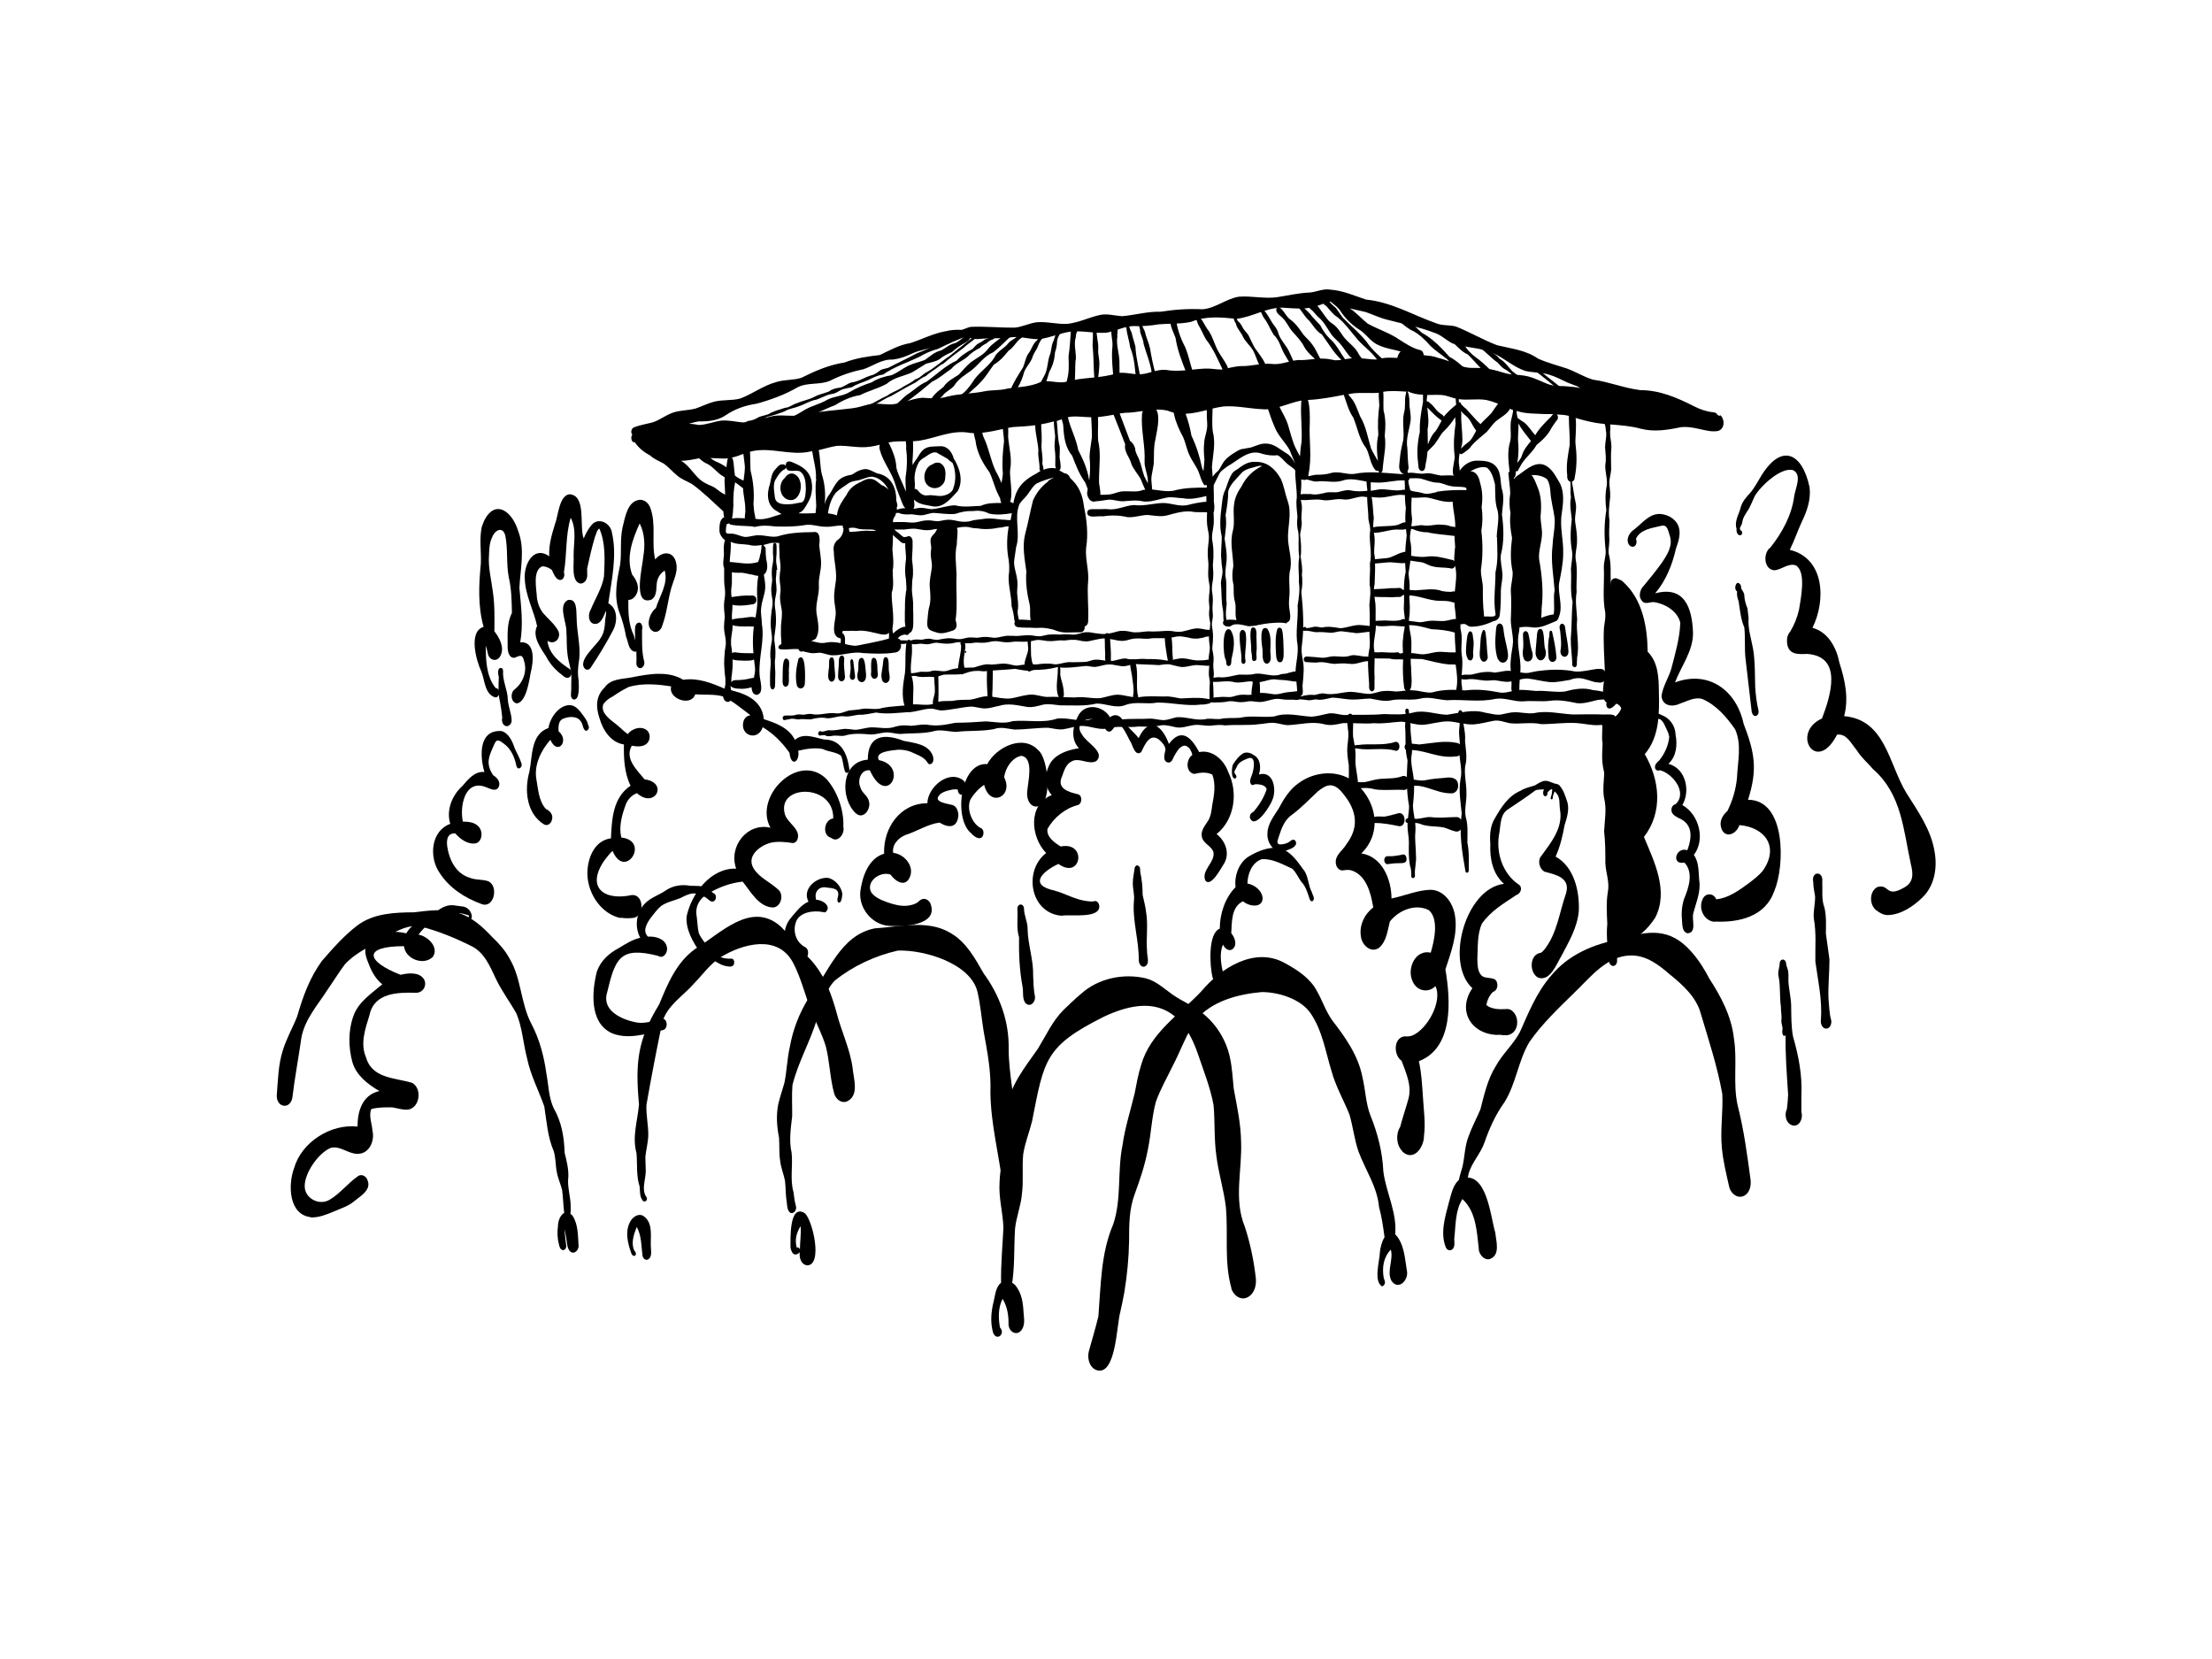 <?xml version="1.0" encoding="UTF-8"?>
<svg id="ILUSTRACIONES" xmlns="http://www.w3.org/2000/svg" viewBox="0 0 160 120">
  <path d="m76.84,66.24c-2.3-.13-2.86-3.23-1.17-4.54-1.13-1.16-1.33-3.52.41-4.19,0,0,0,0,0,0-.62-.66-.51-1.73-.03-2.43.47-.61,1.26-.84,1.99-.96-.59-.63-.46-1.54-.1-2.25.45-1.05,1.82-.88,2.35.01.37-.28.71-.15.94.23.31.49.78.83,1.13,1.28.77-1.63,1.71-.91,2.19.42.92-1.23,1.64-.44,2.19.59.96-.2,1.8.58,2.1,1.44.73,1.47.47,3.43-.84,4.49.63.49.97,1.36.56,2.1-.21.31-.97,1.81-1.38,1.25-.3-.74.74-1.32.59-2.06-.16-.43-.68-.58-.82-1.02-.13-.43.13-.78.36-1.12.28-.38.32-.83.38-1.28.14-.7.26-1.49,0-2.17-.36-.19-.84-.17-1.23-.06-.33.05-.55-.3-.56-.59-.01-.3.1-.59.34-.77,0-.07-.05-.19-.07-.24-.03-.06-.07-.12-.09-.17-.02-.03-.04-.05-.04-.06-.1-.13-.3-.25-.45-.19-.34.12-.51.49-.68.78-.08.19-.16.42-.4.43-.45-.08-.27-.62-.21-.93,0-.29-.26-.54-.45-.72-.68-.54-1.07.4-1.3.89-.46.35-.61-.49-.79-.77-.17-.26-.62-1.41-.96-1.2-.28.13-.39.7-.76.41-.15-.13-.1-.33-.18-.48-.21-.33-.64-.35-.99-.35-.65.03-1.04.56-.6,1.12.28.58,1.72,1.26,1.03,1.92-.55.3-1.23-.29-1.78.02-.43.21-.55.68-.7,1.09-.41.88.47,1.13,1.15,1.29.33.08.32.67,0,.78-.92.23-1.73.9-2.2,1.72-.1.58.52,1.02.96,1.28,1.92-.39,1.49,2.45-.17,1.26-1.14.52-2.19,1.52-.31,1.92.83.23,1.59.7,2.46.78.16.02.32.03.47-.01.18-.04.3.16.33.3.14,1-2.04.65-2.68.75Z"/>
  <path d="m44.91,66.41c-1.41-.29-2.36-1.73-2.42-3.11-.04-1.11.45-2.5,1.7-2.66.07-1.42.14-2.94,1.42-3.81-.45-.91-.5-1.98-.48-2.98-.96-.15-1.52-1.04-1.77-1.91-.27-.8-.27-1.59.37-2.21.44-.64,1.26-.6,1.94-.73,1.21-.24,2.64-.51,3.75.17,1.07-.16,2.07.24,3.03.66,1.26.26,2.66.69,2.8,2.19.88.28,1.82.63,2.25,1.5.61-.55,1.44-.16,2.12-.03,1.26,0,1.68,1.09,1.82,2.17.03.22-.25.36-.33.11-.13-.36-.12-.77-.28-1.11-.37-.28-.9-.27-1.31-.48-.58-.12-1.21-.01-1.78.12.13.84-.54,1.19-.63.16-.53-.76-1.16-1.39-1.94-1.86-.35,1.05-1.68.61-1.39-.43.07-.23.26-.42.51-.43-.64-.48-1.25-1-1.97-1.36-.66-.19-1.35-.1-2.03-.16-.29.92-1.99.33-1.74-.57-1-.16-2.07-.25-3.05.03-.44.21-.81.44-1.18.7-.27.12-.54.34-.69.58-.19.61.48,1.07.89,1.39.31.23.57.53.89.75.31-.43,1.06-.64,1.45-.21.22.28.16.73-.13.94-.29.21-.69.17-1.03.11-.54.93.38,1.76.92,2.43,1.76.23.76,2.17-.55,1-.41.16-.71.5-.84.92-.27.74-.47,1.53-.29,2.29,2.13.24.26,3.11-.63.97-.22.18-.44.5-.61.71-1.32,1.94-.01,2.92,2.01,2.48.88-.06.92,1.52.12,1.65-.31.04-.62.04-.93-.01Z"/>
  <path d="m44.1,74.65c-1.47-.81-1.28-3.01-.92-4.4.27-.75.87-1.3,1.56-1.66.49-.3,1-.63,1.57-.76-.42-.78-.3-1.8.31-2.45.43-.46,1.07-.64,1.58-1,.51-.33,1.13-.42,1.72-.31.37.02.78-.03,1.12.14.21.1.41.27.57.4.25.08.22.5,0,.59-.18.07-.34-.11-.46-.21-.19-.15-.42-.22-.64-.31-.47-.18-.92.1-1.32.29-.46.18-.96.28-1.37.56-.26.22-.54.58-.73.83-.28.39-.65.97-.22,1.39.53-.04,1.26.15,1.37.76.09.36-.25.89-.64.63-2.77-.71-3.1.2-3.69,2.67-.39,1.31,1.1,1.96,2.15,2.15.61.1,1.19-.12,1.77-.27.45-.1.53.69.15.81-1.24.28-2.65.76-3.86.17Z"/>
  <path d="m52.58,69.89c-.37-.05-.67-.25-.98-.44-.34-.14-.69-.28-.94-.55-.54-.73-1.09-1.71-.99-2.64.36-1.65,1.75-3.49,3.58-3.43-.57-1.58.77-3.35,2.48-2.96-1.26-2.25,2.05-5.55,4.07-3.5.78.89,1.26,2.26,1.2,3.43.13.49-.39,1.21-.89.8-.67-.19-.5-1.32.16-1.4.06-2.55-4.11-2.49-3.5-.31.19.67,1.23,1.1.89,1.88-.06.12-.18.21-.32.21-.52-.08-1.1-.14-1.6-.02-.8.21-1.78.98-1.22,1.87.41.66,1.18.97,1.74,1.49.46.34.27,1.24-.31,1.32-1.05,0-1.65-1.15-2.23-1.87-.88.09-1.75.41-2.5.87-.62.34-.95.91-.83,1.62.06.42.06.84.16,1.25.24.52.64.89.96,1.34.35.36.9.53,1.4.49.26.02.26.47.04.55-.11.04-.25.03-.36,0Z"/>
  <path d="m61.9,58.83c-1.16-1.11-1.07-3.75.87-3.88,0-1.79,1.19-1.91,2.6-1.36.77.16,1.77.22,2.1,1.07.08.24.07.58-.21.62-.07,0-.12-.04-.15-.09-.2-.35-.57-.52-.92-.67-.41-.21-.79-.3-1.23-.29-.39.05-1.73.11-1.39.75,2.18.43.59,3.49-.65.74-.64-.09-.92.72-.69,1.22.1.42.56.62.63,1.05.14.53-.4,1.31-.94.85Z"/>
  <path d="m64.12,66.95c-1.15-.19-2.01-1.32-1.89-2.48.15-1.07.58-2.38,1.72-2.72-.07-1.86,1.16-3.65,3.13-3.65.02-1.18,1.59-2.5,2.64-1.62.25.27.26.87-.14,1-.2.03-.3-.18-.3-.36-.24-.08-.49.02-.73.07-.24.07-.49.16-.64.37-.4.48.72.58,1.02.68.29.11.4.49.39.77-.09.89-.71.89-1.36.49-.85.11-1.61.62-2.42.88-.54.19-1.04.72-.93,1.31.78.08,1.52.92,1.22,1.71-.32.82-1.04.38-1.42-.14-.75-.27-1.84.52-1.37,1.33,0-.01-.01-.03-.02-.04,0,0,0,0-.01-.02.27.4.76.58,1.19.74.48.16.87.27,1.36.25.29-.03.6-.09.84-.27.12-.13.27-.24.45-.23.18,0,.33.13.43.28.72,1.7-2.11,1.77-3.16,1.65Z"/>
  <path d="m70.27,60.29c-1.32-1.01-.84-5.18,1.14-5.02.65-1.23,2.61-2.2,3.7-.99.74.56,1.11,4.28-.27,4.05-.45-.11-.58-.66-.54-1.06.04-.66.52-2.45-.42-2.6-.69.13-1.16.89-1.25,1.55.72,1.4-1.05,2.23-1.44.55-.39.25-.74.64-.98,1.03-.33.66.07,1.74.7,2.08.34.09.29.75-.07.75-.22,0-.43-.19-.58-.34Z"/>
  <path d="m57.91,69.39c-1.11-.7-1.59-1.98-.66-3.05.36-.42.71-.9,1.23-1.12-.48-.91.55-1.8,1.43-1.72.51.12.97.66,1.02,1.18-.03.19-.03.41-.15.57-.22.15-.25-.2-.17-.38.14-.6-.34-.62-.79-.67-.6-.13-.96.34-.78.89.45-.02,1.14.47.68.88-.07.04-.13.02-.2,0-.66-.13-1.67-.01-1.94.7-.26.69,0,1.52.68,1.85.39.23.14,1.13-.35.86Z"/>
  <path d="m39.35,59.63c-1.27-.78-1.43-2.48-1.06-3.8.23-1.1.08-2.72,1.38-3.17.11-.73.74-1.65,1.54-1.66.46.02.76.45,1,.79.15.2.3.41.33.66.13.12.02.43-.17.41-.22-.11-.19-.43-.32-.62-.27-.5-.95-.43-1.39-.22-.28.18-.27.57-.26.87.83.7-.08,1.8-.59.62-.68.77-1.2,1.84-1.01,2.87.13.72.17,1.56.68,2.13.32.15.56.44.44.8-.05.25-.34.48-.58.31Z"/>
  <path d="m41.49,50.6c-.29-.11-.17-.49-.17-.73,0-.27,0-.55.01-.82.03-.59-.22-1.13-.28-1.71-.08-.55-.04-1.1-.08-1.65.03-.66-.64-1.91.11-2.29.7-.13.59.85.63,1.29,0,.99.29,1.96.19,2.96-.08.5-.14,1.01-.05,1.52.01.32.12,1.47-.35,1.43Z"/>
  <path d="m40.64,48.81c-.47-.35-.85-.78-1.12-1.29-.4-.64-1.05-1.47-.67-2.24-.25-1.15-.85-2.21-.89-3.4-.09-1.01.62-2.46,1.77-1.64-.05-.8.18-1.57.41-2.32.24-.6.29-2.03,1.03-2.17,1.28.05.71,2.34,1.05,3.2.15-.36.33-.7.58-.99.5-.58,1.36-.11,1.46.55.39,1.69-.02,3.45-.26,5.13,0,0,0,0,0,0,.69.36.67,1.33.35,1.94-.48.92-1.02,1.81-1.6,2.68-.07.15-.26.24-.41.14-.64-.59.82-1.71,1.1-2.24.26-.38.31-.83.33-1.25,0-.23.11-.49.06-.72-.17.37-.36,1.03-.88.93-.43-.11-.41-.74-.22-1.03.33-.8.82-1.55.96-2.41.05-1.15.13-2.4-.34-3.45-.18.1-.24.45-.31.59-.23.76-.4,1.53-.57,2.3-.02.33.08.62-.12.9-.1.13-.26.22-.42.18-.64-.21-.39-1.48-.44-2.02,0-.91.24-1.88-.21-2.73-.39,1.28-.26,2.64-.49,3.95.07.18.01.44-.16.53-.38.13-.58-.42-.71-.7-.19-.16-.44-.26-.69-.27,0,0,0,0,0,0-.74.29-.41,1.7-.39,2.31.06.4.19.74.43,1.06.39.46.84.79,1.12,1.32.22.52-.29,1.04-.79.7.09.92.85,1.54,1.57,2.02.25.13.21.56-.05.65-.18.06-.36-.11-.48-.21Z"/>
  <path d="m46.12,48.25c-.13-.16-.08-.37-.08-.56,0-.39-.01-.75-.06-1.14-.04-.28-.05-.57-.05-.86,0-.21-.02-.46.16-.61.31-.19.43.26.35.49.01.77-.04,1.55.16,2.29.08.27-.24.66-.48.37Z"/>
  <path d="m45.89,47.13c-.44-.1-.44-.71-.6-1.06-.12-.67-.28-1.24-.52-1.86-.38-1.15-.14-2.26.09-3.39.11-.89-.02-1.79.17-2.67.19-.72.34-1.93,1.27-2,.34,0,.61.25.73.56.46,1.2.07,2.52.36,3.76.54-.66,1.38-.61,1.53.31.12.63-.22,1.22-.38,1.81-.24.89-.32,1.81-.64,2.67-.07.28-.35.55-.65.41-.62-.33-.25-1.36.19-1.68.27-.89.91-1.76.64-2.72,0,0,0,0,0,0-.3.18-.5.49-.56.83-.08.44.04,1.02-.42,1.28-1.38.46-.61-2.44-.57-3.12.14-.81.11-1.66-.26-2.4-.52,1.14-1.01,2.47-.54,3.71.3.36.54.86.34,1.33-.1.25-.33.51-.62.49-.01.88,0,1.75.39,2.56.06.19.1.41.23.57.19.17.12.62-.17.63Z"/>
  <path d="m36.54,52.5c-.2-.09-.27-.37-.21-.58-.04-.39-.09-.76-.16-1.14-.15-.6-.11-1.2-.09-1.81-.06-.2-.13-.75.22-.64.07.05.09.13.09.22-.05.69.33,1.36.34,2.04.03.53.28,1.04.28,1.56-.02.22-.24.46-.46.35Z"/>
  <path d="m37.4,50.88c-.46-.06-.51-.77-.18-1.01.6-.47.93-1.3.69-2.04-.12-.54-.29-.41-.7-.25-.42.02-.5-.51-.49-.84,0-.8-.07-1.68.31-2.4-.02-.88-.03-1.73-.23-2.59-.19-.99-.05-2.02-.25-3.01-.18-.7-.76-.4-.95.12-.2.4-.21.85-.23,1.29-.07.9.17,1.77.28,2.66.14.95.12,1.9.11,2.85.37.48.76,1.19.43,1.79-.26.49-.84.29-.91-.21,0,0,0,0,0,0-.03-.18-.09-.36-.15-.54.02,1.04.03,2.18.7,3.04.03.02.05.04.08.04.32.08.25.7-.1.66-.76-.23-.74-1.27-1-1.88-.36-.77-.95-2.88.17-3.22-.42-1.49-.35-3.04-.2-4.56.04-.89-.12-1.8.07-2.68.68-2.05,2.1-1.41,2.64.33.5,1.33.14,2.74.08,4.1.12,1.31.29,2.62.06,3.93,1.13-.09.95,1.45.76,2.18-.11.59-.32,2.12-.99,2.24Z"/>
  <path d="m34.83,65.39c-1.21-.44-2.32-1.15-3.03-2.25-.78-1.12-.65-3.03.77-3.55-.31-.98.13-2.07.87-2.73.41-.48.9-1.09,1.6-1.02-.34-1.13-.43-3.08,1.24-2.96.54.16.79.77.96,1.27.17.36.36.7.48,1.08.1.26-.24.53-.36.2-.13-.64-.38-1.26-.93-1.65-.15-.1-.32-.27-.5-.2-.14.09-.22.38-.28.49-.14.32-.27.61-.3.9-.05.4.1.79.33,1.11.29.17.57.52.38.86-.19.36-.62.1-.9,0-1.54-.62-1.92,1.39-1.68,2.49.37,0,.8.04,1.08.3.37.32.38,1.05-.1,1.26-.58.14-1.17-.29-1.53-.71-.9-.05-.57,1.21-.38,1.74.24.67.71,1.25,1.4,1.46.44.19.93.11,1.36.26.77.33.45,1.97-.46,1.66Z"/>
  <path d="m22.47,88.04c-1.6-.19-1.64-2.35-1.2-3.54.54-1.89,2.65-3.23,4.59-3.01,0-1.13.35-2.29,1.58-2.57-.83-.49-1.67-1.13-1.95-2.09-.29-1.07-.31-2.28.07-3.33.35-1.02,1.3-1.63,2.09-2.3-.54-.44-.83-1.05-1.05-1.65-.81-2.01,1.28-2.39,2.79-2.04.4-.72,1.21-1.04,1.91-1.4.33-.22.65-.49,1.04-.59.33-.1.7,0,1.03.04.42,0,.75.35.76.75,0,.11-.09.19-.12.29-.06.19-.25.06-.2-.09.02-.11.13-.18.11-.29-.25-.08-.54-.18-.82-.17-.23.04-.45.15-.68.21-.34.09-.68.13-1,.26-.46.27-.82.67-1.15,1.08.67.13,1.49.89,1.05,1.6-.66.68-2,.18-2.1-.76-3.01,0-2.75,1.09-.25,2.07.54-.13,1.34-.22,1.69.31.26.44-.05.99-.56.99-1.34-.04-3.03,0-3.37,1.6-.3.99-.69,2.05-.26,3.06.43,1.54,2.07,1.48,3.33,1.85.75.4.58,1.79-.27,1.94-.39.04-.77-.1-1.15-.16-.5-.01-1.04-.01-1.52.12-.21.46.05,1.07.08,1.56.18.74-.23,1.7-1.09,1.68-.68,0-1.24-.61-1.93-.43-.89.37-1.88,1.8-1.88,2.76-.01.9,1.06,1.44,1.8.99.72-.41,1.31-1.18,2.02-1.68.25-.22.61-.05.71.23.33.73-.47,1.16-.94,1.55-.43.37-.98.53-1.48.75-.53.22-1.09.45-1.67.43Z"/>
  <path d="m41.16,90.42c-.11-.18-.14-.38-.16-.59-.04-.32-.11-.63-.16-.94.01.42.07.84.12,1.25,0,.14-.11.32-.27.28-.16-.04-.21-.22-.25-.36-.12-.45-.15-.92-.08-1.38,0-.59.46-1.39,1.05-.75.42.63.39,1.47.44,2.2,0,.37-.43.69-.68.3Z"/>
  <path d="m46.48,90.87c-.1-.71-.06-1.46-.42-2.12,0,0,0,0,0,0-.21.51-.43,1.15-.19,1.68.02.06.07.09.1.14.12.29-.19.39-.3.1-.27-.75-.5-1.65-.04-2.38.18-.29.57-.54.9-.34.79.52.47,1.63.56,2.43.02.25.03.62-.24.73-.17.06-.32-.08-.37-.24Z"/>
  <path d="m58.38,91.52c-.38-.02-.54-.45-.54-.77,0-.07,0-.14,0-.21-.02.12-.15.16-.25.2-.26.05-.37-.29-.41-.49,0-.61-.11-3.2,1.03-2.5.56.47,1.34,3.78.16,3.78Zm-.52-1.12s0,0,0,0c0-.57.1-1.15.05-1.71-.31.49-.43.99-.28,1.55.11-.04.22.04.24.16Z"/>
  <path d="m41.01,87.96c-.15-.02-.19-.19-.21-.31-.06-.52-.07-1.05-.14-1.57-.11-.45-.3-.83-.38-1.28-.11-.51-.07-1.04-.23-1.54-.44-1.03-.51-2.14-.68-3.23-.41-1.16-.99-2.25-1.24-3.46-.29-1.08-.34-2.23-.78-3.27-.48-.85-1.07-1.63-1.49-2.52-.43-.91-.84-1.92-1.81-2.37-1.14-.57-2.34-1.06-3.57-1.38-.84-.18-1.63.22-2.35.63-1.08.67-2.32,1.15-3.19,2.1-.46.62-.85,1.26-1.23,1.8-.72,1.13-1.66,2.15-1.91,3.5-.2,1.44-.48,2.87-.65,4.32-.15.91-1.17.74-1.13-.16.09-1.09.1-2.2.44-3.25.26-.85.71-1.63,1.04-2.46.4-1.41.91-2.81,1.79-4.01.79-.91,1.61-1.84,2.57-2.57,1.18-.87,2.66-.93,4.08-.94,1.04-.12,2.12-.28,3.15.03,1.03.28,1.83,1.03,2.54,1.79.47.44.91.94,1.22,1.51.88,1.47.8,3.28,1.61,4.78.57,1.1.89,2.31,1.06,3.54.16.84.16,1.73.53,2.52.57.99.76,2.09.79,3.22.14.57.29,1.14.27,1.73-.1.76.19,1.49.17,2.24-.01.21.05.6-.23.62Z"/>
  <path d="m46.47,86.81c-.21-.28-.17-.64-.2-.97-.26-.8-.16-1.62-.23-2.43-.33-1.18.08-2.34.18-3.52-.27-2.96-.13-4.66,1.46-7.24.61-1.49,1.26-3.06,2.62-4.02,1.77-1.08,3.97-3.43,6.07-1.7.49.43.85.98,1.28,1.46.43.48.91.9,1.3,1.4.79,1.01,1.22,2.23,1.56,3.45.34,1.35.97,2.61,1.16,4,.07.79.51,2.02-.43,2.44-.42.14-.79-.2-.9-.58-.31-1.11-.32-2.28-.6-3.39-.26-.89-.71-1.7-1.04-2.56-.48-1.17-.75-2.42-1.35-3.54-1.1-2.03-3.61-1.36-5.23-.37-.76.49-1.28,1.24-1.9,1.88-.8.92-1.98,1.61-2.32,2.84-.41,1.98-.8,4-1.14,5.95-.04.76.15,1.5.13,2.25-.02.52-.16,1.02-.21,1.53,0,.34.03.67.03,1.01,0,.61-.32,1.29.02,1.85.2.19-.08.53-.27.26Z"/>
  <path d="m57.16,87.72c-.22-.17-.22-.49-.25-.74-.09-.53-.07-1.06-.13-1.58-.1-.49-.3-.95-.35-1.45-.09-.54-.04-1.11-.08-1.66-.16-.81-.22-1.64-.05-2.45.12-.51.3-1.01.44-1.52.18-.88.19-1.73.39-2.59.22-1.25.68-2.44,1.35-3.52,1.44-1.8,2.27-4.57,4.8-5.06,1.8-.11,3.86-.65,5.48.34,1.13.65,1.76,1.82,2.39,2.92,1.17,1.59,1.85,3.49,1.81,5.47,0,1.83.47,3.54.43,5.35.02,1.48-.26,2.95-.03,4.42.06.6-.66.9-.82.2-.26-2.27-.87-4.5-.9-6.79.06-1.57-.22-2.95-.49-4.46-.15-.94-.23-1.9-.44-2.83-.48-2.09-3.88-3.09-5.78-3.01-1.63.37-3.24,1.12-4.54,2.16-.72.74-.92,1.77-1.27,2.7-.48,1.67-1.39,3.19-1.8,4.87-.06.75-.01,1.5-.02,2.25-.1.88-.24,1.76-.04,2.65.1.96-.13,1.92.14,2.86.04.3.07.61.15.91.06.15.05.33-.05.46-.08.11-.24.17-.36.09Z"/>
  <path d="m99.93,93.02c-.58-.41-.13-1.82-.12-2.45.06-.57.38-1.75,1.15-1.25.61.68.66,1.7.8,2.57.17.68-.61,1.51-1.12.74-.35-.7.17-1.52-.04-2.24-.54.56-.64,1.31-.51,2.05.04.15.14.29.06.44-.03.09-.13.19-.23.15Z"/>
  <path d="m79.26,99.08c-.5-.22-.63-.91-.49-1.38.23-.83.48-1.65.68-2.49.18-2.24.17-4.54,1.07-6.65.62-1.83.29-3.82.67-5.7.18-1.3.59-2.54.89-3.81.13-.68.25-1.35.46-2.01.66-2.34,2.78-3.66,4.36-5.34,1.41-1.69,3.87-3.26,6.05-2.03.91.5,1.81,1.08,2.31,2.02.39.69.64,1.46,1.1,2.11.96,1.24,1.89,2.55,2.19,4.12.21.87.25,1.96.58,2.77.52,1.29.87,2.64.93,4.04.2,1.58,1.06,3.07.84,4.71-.09.44-.6.53-.75.07-.1-.74-.2-1.48-.4-2.2-.13-1.47-.99-2.68-1.49-4.03-.3-.87-.39-1.78-.65-2.66-.42-1.05-1-2.05-1.3-3.15-.43-1.41-.66-2.92-1.5-4.16-.7-1.05-2.34-1.56-3.56-1.55-1.69.15-3.62.65-4.73,2.01-.7,1.02-1.11,2.2-1.68,3.3-.42.87-.91,1.71-1.23,2.62-.31,1.13-.34,2.31-.58,3.45-.21,1.12-.57,2.19-.96,3.25-.4,1.08-.4,2.22-.4,3.36-.02,1.24-.14,2.48-.34,3.7-.08.48-.19.95-.29,1.42-.28.94-.3,4.76-1.77,4.22Z"/>
  <path d="m71.81,96.31c-.19-.73-.11-1.48.07-2.2.09-.37.12-.77.33-1.1.3-.51,1.01-.39,1.31.06.37.5.48,1.16.51,1.77.02.4.12.81-.04,1.19-.32.74-1.1.34-1.04-.35,0-.6-.11-1.21-.43-1.73-.33.63-.31,1.4-.19,2.07.45.49-.31,1.06-.52.3Z"/>
  <path d="m89.07,93.17c-.54-1.9-.22-3.93-.4-5.87-.15-1.25-.54-2.46-.69-3.72-.17-1.21-.09-2.44-.2-3.65-.23-1.25-.71-2.45-1.12-3.66-1.21-3.57-3.46-4.3-6.79-2.74-4.31,2.15-4.34,3.13-5.22,7.58-.2.8-.52,1.58-.64,2.39-.09.95.03,1.9-.09,2.85-.07.86-.41,1.67-.5,2.53-.09,1.42,0,2.85-.26,4.25-.03.22-.15.44-.39.43-.39-.03-.36-.52-.36-.82-.02-1.33.11-2.65.17-3.95-.04-1.09-.35-2.15-.28-3.24.02-.91.25-1.8.36-2.69.05-.89-.01-1.8.15-2.68.24-1.66,1.34-3,2.27-4.33.58-.95,1.05-2,1.84-2.79.41-.4.83-.8,1.27-1.17,1.25-1.13,3.05-1.5,4.67-1.13.77.19,1.35.76,1.98,1.2.74.51,1.48.78,2.16,1.34,1,.8,1.71,1.96,1.97,3.22.16.73.19,1.49.27,2.23.23,1.26.51,2.52.53,3.8.09,2.07-.55,4.19.27,6.18.39,1.18.64,2.41.79,3.65.07.53-.06,1.16-.56,1.44-.51.29-1.07-.12-1.21-.65Z"/>
  <path d="m105.61,86.54c-.34-.67,0-1.5.18-2.17.16-.72.16-1.47.43-2.16.24-.68.58-1.3.86-1.96.28-1.07.51-2.16,1.1-3.11.48-.89,1.27-1.58,1.75-2.47.63-1.42,1.22-2.89,2.25-4.08,1.25-1.53,3.11-2.33,5.02-2.65,2.01-.65,3.6-.85,5.13.89.55.61.99,1.33,1.3,1.94.86,1.32,1.62,2.76,1.79,4.35.26,1.61-.09,3.24.27,4.84.45,1.76.69,3.56.93,5.35.06.44-.05,1-.5,1.2-.47.21-.94-.21-1.04-.65-.21-.93-.44-1.86-.53-2.81-.13-1.3.09-2.61.03-3.91-.35-1.98-.99-3.91-1.56-5.83-.32-1.19-1.32-2.09-2.23-2.82-.79-.69-1.69-1.38-2.79-1.38-1.76,0-2.94,1.56-4.1,2.67-1.14,1.12-2.38,2.29-3.28,3.6-.81,1.36-.96,3.01-1.8,4.35-.64.89-1.08,1.86-1.44,2.9-.28.82-.94,1.46-1.16,2.3-.07.45-.19.82-.23,1.24.18.26-.16.7-.4.4Z"/>
  <path d="m106.97,90.38c-.15-1.27-.18-2.72-1.19-3.65-.53.85-.48,1.92-.59,2.88,0,.19.04.39-.02.57-.08.3-.44.35-.58.07-.43-1.03-.07-2.2.2-3.23.19-.62.29-1.41.88-1.77,1.88-.63,2.13,2.72,2.49,3.92.06.62.38,1.62-.4,1.9-.41.11-.75-.32-.8-.69Z"/>
  <path d="m108.38,74.86c-1.94-.01-3.01-1.73-1.88-3.38-2-1.83-.5-7.22,2.29-7.55-.82-.71-1.04-1.83-.99-2.87-.05-.64-.02-1.33.34-1.89.46-.8.97-1.61,1.86-1.98.31-.2.67-.26,1.02-.38.2-.12.4-.25.63-.32.18-.03.37,0,.53.09.14.04.31.08.36.25.04.26-.23.6-.23.91-.02.16-.19.06-.14-.06.08-.2.1-.41.11-.62-.19-.14-.44.08-.66.04-.18.01-.4,0-.56.07-.63.48-1.29.9-1.95,1.35-.6.36-.55,1.07-.65,1.68-.3,1.42.21,3.02,1.45,3.82.24.25.05.63-.23.72-.95.63-1.83,1.15-2.48,2.05-.37.8-.29,1.72-.34,2.58.02.41,0,.88.3,1.19.34.32,1.07,0,1.14.6.05.24-.07.52-.32.59-.25.26-.41.6-.47.95.37.3.95.32,1.39.29.17-.02.33,0,.47.12.54.42.51,1.49-.19,1.73-.26.09-.55.02-.8,0Z"/>
  <path d="m111.25,70.71c-.65-.35-.63-1.69.2-1.79.13-.06.21-.19.3-.29.88-1.14,1.05-2.66,1.52-3.99.35-1.15-.71-1.37-1.56-1.59-.33-.2-.47-.67-.31-1.02.73-1.01,1.68-2.11,1.44-3.46-.07-.41.04-.89-.28-1.21-.12-.1-.17-.27-.34-.28-.12.05-.22.16-.29.26.03.2-.16.38-.29.15-.17-.57.71-1.02,1.14-.7.33.36.46.84.61,1.29.12.54-.06,1.1-.22,1.61-.14.77-.32,1.55-.65,2.27,1.34.74,1.74,2.5,1.68,3.93-.1,1.18-.71,2.21-1.25,3.24-.36.59-.82,1.9-1.71,1.58Z"/>
  <path d="m101.44,83.28c-.44-.45-.5-1.24-.16-1.77.18-.7.42-1.38.61-2.08.23-.94-.19-1.83-.51-2.7-.58-.4-.61-1.65.21-1.77.2.02.38.01.57-.06,1.07-.44,2.2-2.46,1.67-3.57-.54.55-1.39.33-1.66-.37-.42-.89.2-2.31,1.32-2.05.25-.85.61-2.41-.13-3.07-.97-.51-2.19,0-2.83.82-.16.64-.24,1.43-.77,1.89-.59.43-1.25-.19-1.32-.8-.14-.8.25-1.63.89-2.11-.16-1.01-.5-2.37-1.61-2.69-.21-.06-.42-.01-.62.01-.29,0-.47-.29-.48-.56-.04-.58.53-.9.78-1.35.79-1.06.79-2.1.08-3.2-.34-.45-.73-1.12-1.38-1.04-.31.07-.51.23-.75.41-.63.58-1.21,1.21-1.91,1.72-.51.36-.74.94-.92,1.52-.05.21-.26.54.03.62.24,0,.45-.04.65-.15.13-.08.25-.23.41-.18.12.04.17.22.13.32-.13.3-.52.36-.79.49-.75.26-1.34-.61-1.27-1.29,0-.66.48-1.26.8-1.77.37-.7.8-1.4,1.46-1.86,1.05-.77,2.53-.96,3.68-.31,1.85,1.18,2.53,3.76.85,5.4,1.51.23,2.18,1.89,2.18,3.26.95-.19,1.87-.61,2.84-.63,1,.03,1.64,1.01,1.76,1.92.2,1.31-.3,2.61-.7,3.84.38,2.22.6,5.67-1.92,6.64.19.82.23,1.68.29,2.51.05.97.21,1.94.08,2.9,0,.83-.76,1.89-1.58,1.11Z"/>
  <path d="m87.71,70.71c-.2-.77-.36-3.2.52-3.54,0-1.07.38-2.23,1.14-3-.1-.79.21-1.68.86-2.16.58-.36,1.26-.67,1.96-.69,1.03-.02,1.65.98,2.19,1.72.27.46.25,1.02.51,1.49.04.2.26.46.07.64-.15.09-.23-.11-.26-.23-.14-.43-.27-.85-.59-1.18-.21-.3-.36-.66-.63-.92-.69-.31-1.44-.75-2.22-.69-.71.24-1.02,1.07-1.03,1.76.52.08,1.08.53,1.1,1.08-.04.74-1.03.56-1.42.2-.86.41-.8,1.51-.85,2.31.26.31.46.86.09,1.16-.28.19-.58-.08-.69-.34-.27.64-.14,1.39,0,2.04.18.59-.5,1.04-.75.35Z"/>
  <path d="m90.42,59.21c-.04-.15,0-.35.15-.43.05-.02.09-.06.13-.1.4-.47.74-1.02.92-1.59-.07-.33-.57-.38-.86-.36-.07.02-.14.09-.22.04-.29-.24.06-.7.09-.99.09-.34.19-1.17-.4-.91-.34.14-.68.28-.8.66-.06.11-.16.23-.14.36.04.13.21.22.12.37-.11.16-.26-.05-.28-.17-.04-.25-.03-.52.04-.77.2-.32.45-.67.8-.85.25-.09.52,0,.72.15.5.26.53.93.37,1.4,1.07-.31,1.31,1.14.96,1.87-.12.38-1.23,2.12-1.59,1.31Z"/>
  <path d="m82.37,69.51c.03-1.46-.47-2.88-.35-4.34.06-.44-.09-.87-.08-1.3,0-.34.08-.67.12-1,0-.13.11-.35.27-.25.18.1.13.3.15.47.12.54.17,1.09.17,1.64.09.41.2.82.25,1.24.16.94-.01,1.89.07,2.83-.02.36.25.94-.19,1.12-.22.06-.4-.2-.4-.41Z"/>
  <path d="m74.14,72.51c-.21-.34-.1-.78-.18-1.16-.22-1.18-.27-2.36-.25-3.56-.21-.69-.07-1.35-.12-2.04-.02-.4.45-.45.48-.03,0,.52.28.99.26,1.52.03,1.12.43,2.2.4,3.33.02.48.03.97.12,1.45.11.43-.35.94-.71.49Z"/>
  <path d="m124.04,66.68c-.78-.05-1.21-.95-.89-1.63.19-.48.8-.48.99,0,.88-.09,1.62-.63,2.32-1.14.38-.29.81-.61,1.07-.96,1.16-1.67.18-3.1-1.71-3.27-.29.81-1.23.99-1.36.01-.04-.41.19-.77.49-1.03.37-.75.61-1.55.69-2.39.05-1.17.36-2.4-.13-3.51-.61-.88-1.38-1.78-2.38-2.2-.55-.17-1.1.17-1.6.33-.55.27-1.28.19-1.35-.54.09-.69.51-1.31.71-1.98.28-1.09.61-2.19.65-3.32-.18-.82-1.06-1.36-1.85-1.49-.31-.06-.68.21-.92-.09-.09-.12-.15-.24-.16-.39,0-.27.1-.53.29-.71.43-.52.86-1.05,1.26-1.6.41-.6.88-1.29.61-2.05-.11-.3-.15-.8-.59-.69-.67.17-1.53.24-1.85.95.1.2.04.54-.22.57-.25,0-.37-.24-.38-.46,0-.34.23-.64.51-.82.57-.45,1.09-1.16,1.9-1.09.6.06,1.19.44,1.32,1.06.1.48-.07.98-.23,1.43-.27,1.18-.72,2.32-1.51,3.25,2.13-.58,2.68,1.07,2.74,2.84.02,1.33-.86,2.42-1.3,3.6,2.43-.9,4.44.57,4.96,2.99.81,2.11,1.02,3.3.32,5.5,2.76,0,2.67,4.78,1.9,6.6-.65,1.85-2.53,2.29-4.3,2.21Z"/>
  <path d="m129.69,81.41c-.5-.1-.65-.78-.44-1.18.05-.35.07-.7.09-1.05-.09-1.43-.21-2.85-.18-4.29-.26.17-.27-.31-.22-.46,0-.2-.1-.39-.09-.6.05-.34-.04-.66-.03-1-.11-.73-.02-1.48-.17-2.2-.08-.32.07-.64.08-.95,0-.09.04-.19.12-.24.16-.11.33.06.34.22,0,.15.07.28.11.42.09.29.06.59.06.89.03.6.19,1.18.2,1.78.01.74,0,1.47.13,2.21.4,1.38.68,2.81.61,4.25,0,.41,0,.82,0,1.23.13.4-.09,1.02-.58.98Z"/>
  <path d="m131.71,73.77c.11-1.42-.21-2.82-.4-4.22-.02-1.04.08-2.07-.11-3.1-.06-.54.11-1.08.09-1.62-.06-.34-.13-.67-.13-1.01-.18-.81.74-.87.65-.03.03.63-.07,1.26.16,1.87.14.61.11,1.24.1,1.86.08.63.18,1.25.26,1.88,0,.95-.11,1.9-.07,2.84.05.5.05,1.01.18,1.49.08.24-.02.65-.33.67-.31.02-.44-.38-.4-.63Z"/>
  <path d="m136.55,66.19c-.32,0-.59-.16-.84-.35-.51-.4-.51-1.37.09-1.68.88-.25.58.82,1.93.04.7-.38.66-1,.49-1.68-.55-2.51-.66-5.06-2.73-6.88-.4-.46-.87-.86-1.19-1.38-.39-.45-.72-1.22-1.42-1.12-1.51,2.93-3.37-.15-1.09-1.17.61-1.62,1.54-4.48-1.07-4.67-.65.02-1.33.08-1.45-.74-.04-.32,0-.63.22-.87.3-.5.51-1.03.64-1.6.12-.78.54-2.7-.22-3.19-.53-.2-1.02.29-1.54.35-.8-.03-.87-1.26-.3-1.66.85-1.08,1.53-2.32,1.71-3.7.08-.56.59-1.55-.08-1.88-.88-.25-2.36,1.16-2.78,1.88-.13.3-.26.6-.41.9-.23.36-.45.63-.5,1.05-.03.18-.24.33-.12.51.16.04.17.3.02.36-.24.06-.33-.27-.3-.46-.18-.58.2-1.08.32-1.62.12-.37.38-.67.64-.95.34-.38.56-.84.83-1.27,1.48-2.4,2.97-1.63,3.49.83.11.88-.18,1.72-.56,2.5-.31.67-.54,1.37-.87,2.03,2.54.62,2.62,3.68,1.64,5.64,1.14.31,1.74,1.44,1.95,2.53.4,1.24.69,2.57.34,3.86,2.98.26,3.22,3.42,4.48,5.52.86,1.37,1.82,2.7,2.07,4.32.2,1.17-.02,2.46-.91,3.3-.66.64-1.54,1.22-2.47,1.25Z"/>
  <path d="m126.71,51.52c-.15-1.32-.31-2.64-.46-3.95-.07-.73,0-1.46-.08-2.19-.26-.6-.31-1.25-.41-1.88-.08-.23-.15-.47-.11-.72-.3-.18-.04-.93.25-.47.04.08.05.15.04.24.07.17.23.31.23.51.01.34.11.65.23.95.02.23.06.46.08.68-.06.78.18,1.47.32,2.22.16.93.13,1.88.16,2.82.04.55.1,1.09.23,1.63.04.14.01.34-.14.41-.16.08-.3-.09-.33-.24Z"/>
  <path d="m98.92,26.88c-.35-.39-.78-.69-1.19-1.01-.29-.26-.47-.62-.72-.92-.2-.26-.48-.46-.68-.72-.32-.45-.55-.96-.99-1.31-.18-.17-.32-.39-.52-.54-.18-.11-.2-.53.07-.56.08,0,.16.04.21.09.39.39.65.88,1.01,1.29.17.17.39.27.55.45.21.22.36.49.54.73.35.44.86.74,1.1,1.27.24.34.47.67.77.96.13.11,0,.42-.16.27Z"/>
  <path d="m95.56,26.51c-.32-.54-.9-.85-1.21-1.4-.21-.43-.54-.76-.86-1.12-.26-.29-.4-.67-.67-.94-.18-.22-.59-.4-.49-.73.03-.06.09-.12.16-.11.33.16.49.6.77.85.43.29.71.7,1,1.12.22.27.47.46.66.74.33.43.48.96.81,1.39.1.12-.05.36-.17.19Z"/>
  <path d="m91.34,26.76c-.4-.41-.46-1.09-.8-1.56-.19-.26-.43-.48-.59-.76-.13-.31-.36-.56-.51-.86-.02-.24-.21-.37-.2-.56,0-.11.14-.15.19-.05.05.08.05.16.09.24.15.11.25.26.34.42.09.23.29.39.43.59.14.27.27.56.4.82.13.3,1.39,1.65.64,1.72Z"/>
  <path d="m88.45,26.76c-.37-.77-.69-1.55-1.23-2.23-.2-.35-.35-.73-.56-1.07-.06-.19-.13-.38-.22-.56-.07-.17.15-.34.24-.13.06.17.17.27.28.41.16.27.3.55.5.8.28.45.4.97.66,1.43.21.37.46.69.65,1.07.06.11.06.26-.04.35-.09.08-.22.04-.27-.06Z"/>
  <path d="m85.81,26.96c-.32-.82-.65-1.64-.78-2.52-.15-.42-.41-.85-.37-1.3.08-.35.43-.2.43.1.1.69.34,1.31.66,1.92.21.52.32,1.07.49,1.61.11.33-.29.6-.43.2Z"/>
  <path d="m83.31,26.99c-.09-.74-.4-1.41-.59-2.12-.02-.31-.18-.58-.25-.87.02-.25-.13-.45-.14-.69,0-.14.17-.2.22-.06.05.36.13.43.26.73.09.43.29.81.38,1.24.09.58.21,1.14.36,1.71.04.19-.19.28-.24.06Z"/>
  <path d="m80.57,27.9c-.04-.99-.21-1.93-.1-2.9.02-.43-.16-.88-.04-1.3.06-.14.21-.19.32-.08.17.2.04.5.07.73-.09.6.12,1.15.15,1.73.01.6,0,1.2.05,1.79.02.39-.43.42-.45.03Z"/>
  <path d="m79.22,28.33c-.07,0-.11-.1-.1-.16.02-.21.03-.42.05-.63-.08-.85-.05-1.7-.14-2.54,0-.41.07-.81-.02-1.22-.16-.56.41-.61.32-.02-.06.5.14.97.11,1.47-.04.36.09.72.08,1.08,0,.42-.07.84-.12,1.26-.02.21-.03.43-.05.64,0,.06-.05.14-.12.13Z"/>
  <path d="m77.3,28.4c-.36-.16-.15-.61-.12-.91.16-.56.13-1.13.11-1.71.1-.68.12-1.18.17-1.85,0-.24.17-.8.47-.49.19.28-.13.61-.11.93-.17.53.02,1.06,0,1.6-.13.45.12,2.56-.51,2.43Z"/>
  <path d="m74.52,29.4c-.07-.07-.08-.2-.03-.29.37-.64.67-1.26,1.03-1.9.26-.45.24-.98.39-1.46.14-.3.12-.64.23-.94.12-.26.17-.51.27-.77.06-.16.3-.28.33-.04,0,.08-.05.14-.1.2-.09.15-.15.3-.18.48,0,.28-.06.55-.15.81-.03.5-.16.97-.41,1.4-.22.78-.49,1.55-.99,2.2-.1.11-.2.44-.39.28Z"/>
  <path d="m72.61,29.43c-.06-.06-.07-.16-.02-.23.2-.31.36-.65.5-.99.23-.58.58-1.11.91-1.64.14-.33.18-.69.38-.99.25-.3.31-.71.63-.96.12-.16.16-.37.33-.48.18-.06.25.28.07.32-.19.2-.28.44-.38.7-.15.26-.31.5-.39.79-.18.4-.53.71-.62,1.16-.24.85-.82,1.53-1.24,2.29-.04.07-.12.08-.17.03Z"/>
  <path d="m69.25,29.04c-.13-.25.22-.39.36-.55.29-.23.51-.52.72-.82.41-.71,1.16-1.12,1.59-1.8.2-.47.73-.66,1.02-1.05.19-.24.52-.31.7-.56.12-.13.4-.55.54-.23.06.21-.19.29-.31.42-.37.24-.53.68-.91.91-.33.4-.62.75-1.07,1.01-.33.43-.58.89-.96,1.27-.37.42-.84.74-1.21,1.16-.13.1-.32.45-.48.24Z"/>
  <path d="m62.31,31.19c-.04-.09-.02-.21.06-.27.35-.25.71-.5,1.07-.74.38-.27.72-.6,1.16-.78.4-.23.67-.61,1.04-.87.47-.3.86-.71,1.38-.92.72-.52,1.36-1.16,2.18-1.53.32-.36.73-.62,1.15-.84.15-.15.27-.33.46-.42.16-.07.29-.16.42-.26.18-.07.35-.1.5-.22.14-.13.27.1.13.19-.2.06-.36.16-.51.31-.18.08-.34.19-.48.33-.35.17-.64.37-.92.66-.38.3-.83.46-1.14.85-.46.3-.87.69-1.38.92-.61.51-1.22,1.02-1.87,1.47-.48.25-.88.58-1.27.96-.59.42-1.19.82-1.79,1.23-.08.05-.17,0-.2-.09Z"/>
  <path d="m54.5,31.71c-.04-.13,0-.31.13-.37.57-.27,1.12-.57,1.69-.83.73-.17,1.35-.53,1.98-.92.5-.26,1.06-.39,1.55-.68.51-.26,1.11-.25,1.6-.55.51-.31,1.05-.52,1.61-.71.43-.28.92-.42,1.42-.51.43-.17.79-.47,1.2-.68.39-.18.81-.27,1.21-.42.38-.26.71-.59,1.17-.69.35-.17.62-.45,1.02-.53.27-.11.48-.32.71-.5.07-.12.22-.24.33-.09.16.23-.07.43-.26.54-.37.19-.69.41-1,.69-.32.15-.64.29-.9.52-.3.19-.65.23-.98.33-.36.21-.69.45-1.06.65-.6.26-1.27.35-1.78.8-.61.34-1.3.5-1.93.82-.67.11-1.25.38-1.82.73-.91.35-1.77.84-2.72,1.08-.78.34-1.45.9-2.25,1.2-.28.08-.74.56-.9.12Z"/>
  <path d="m106.18,27.38c-.55-.38-1.07-.8-1.45-1.35-.42-.35-.9-.65-1.29-1.04-.35-.4-.73-.77-1.21-1.04-.37-.15-.66-.42-.96-.67-.34-.13-.58-.41-.89-.56-.18-.1-.11-.49.12-.35.23.12.64.08.71.39.2.2.47.28.69.45.35.25.62.59.95.86.79.44,1.4,1.07,1.99,1.74.57.29.99.76,1.49,1.14.22.13.15.61-.15.43Z"/>
  <path d="m104.38,23.85c-.01-.07.02-.17.11-.17s.15.09.16.17c.01.07-.02.17-.11.17s-.15-.09-.16-.17Z"/>
  <path d="m108.08,27.43c-.77-.45-1.28-1.18-1.91-1.79-.52-.22-.83-.71-1.29-1.02-.26-.2-.45-.49-.73-.67-.16-.11-.51-.27-.35-.5.08-.07.19-.02.23.06.31.35.78.51,1.1.84.29.29.7.46.93.81.24.35.57.61.91.85.43.33.79.74,1.2,1.08.16.1.11.45-.11.32Z"/>
  <path d="m110.71,28.34c-.68-.41-1.09-1.12-1.74-1.57-.27-.11-.45-.33-.64-.54-.49-.34-.82-.76-1.31-1.09-.23-.33.27-.38.31-.09.35.33.83.51,1.14.9.4.21.62.6.93.91.49.38.99.75,1.44,1.19.07.05.1.16.07.24-.03.09-.13.11-.2.06Z"/>
  <path d="m113.26,28.63c-.92-.79-1.86-1.55-2.83-2.28-.12.03-.22-.05-.29-.15-.09-.03-.16-.1-.18-.19-.48-.15-.26-.76.11-.26.08-.02.16.04.2.1,0,0,0,.01.01.02.04.02.08.04.11.06.07.05.1.12.12.2.94.79,1.93,1.48,2.84,2.29.11.08.04.32-.11.21Z"/>
  <path d="m116.11,29.53c-.55-.46-.98-1.06-1.65-1.34-.35-.25-.69-.52-1.06-.75-.2-.21-.38-.27-.6-.42-.12-.09-.09-.36.09-.24.21.2.48.3.74.42.3.26.68.39.98.64.49.55,1.15.87,1.66,1.38.17.13.06.49-.16.31Z"/>
  <path d="m116.94,29.36c-.51-.28-1.01-.59-1.51-.89-.2-.12-.35-.48-.13-.64.08-.05.18-.04.25.01.49.34.98.67,1.49.97.27.12.25.7-.11.55Z"/>
  <path d="m93.82,27.14c-.28-.54-.64-1.03-.93-1.56-.26-.45-.35-1-.76-1.36-.25-.39-.4-.83-.69-1.2-.12-.16-.17-.36-.27-.53-.1-.11-.22-.22-.29-.35-.06-.1.03-.34.16-.21.11.12.2.25.27.4.41.36.58.9.93,1.31.12.16.2.34.25.54.17.45.53.79.74,1.22.26.53.45,1.08.76,1.58.09.12-.06.34-.17.17Z"/>
  <path d="m98.2,27.74c-.46-.52-.79-1.11-1.15-1.69-.59-.53-.97-1.23-1.44-1.86-.4-.23-.62-.64-.9-.98-.37-.31-.56-.78-.96-1.17-.08-.1-.15-.23-.1-.36.04-.17.24-.18.3-.02.13.55.68.8.96,1.24.2.21.4.42.59.63.17.36.42.7.69.97.61.51.85,1.31,1.42,1.85.31.33.55.72.82,1.07.07.09.08.23.01.32-.06.09-.18.08-.24,0Z"/>
  <path d="m101.43,27.87c-.57-.55-1.17-1.09-1.71-1.67-.35-.63-.97-1.04-1.46-1.57-.5-.57-.93-1.21-1.52-1.69-.35-.21-.56-.54-.83-.83,0,0-.02,0-.02,0-.1-.03-.15-.13-.16-.23-.49-.22-.15-.87.16-.27.08-.02.17.06.2.13.14.21.37.37.55.55.17.23.32.47.49.69.57.59,1.22,1.11,1.73,1.76.37.55.87.97,1.35,1.42.41.51.93.92,1.38,1.38.16.13.02.5-.18.33Z"/>
  <path d="m82.2,27.61c-.11-.84-.12-1.69-.45-2.48-.06-.47-.23-.91-.27-1.38-.09-.25-.21-.5-.2-.77.02-.16.2-.18.24-.02.06.39.17.77.34,1.12.07.34.19.66.27,1,.03.85.3,1.66.38,2.5.02.26-.29.3-.31.03Z"/>
  <path d="m66.71,29.53c-.06-.1-.05-.26.06-.32.24-.1.49-.24.66-.45.2-.33.53-.53.82-.78.27-.41.7-.62,1.1-.88.28-.31.55-.62.86-.89.43-.32.93-.53,1.25-.97.3-.38.72-.62,1.09-.93.14-.1.26-.23.39-.35.17-.01.33-.09.46-.21.08.08.08.24,0,.32-.54.45-1,.99-1.56,1.41-.67.28-1.04.9-1.59,1.32-.46.33-.94.61-1.24,1.11-.22.25-.53.38-.76.63-.21.28-.5.45-.79.61-.14.11-.39.45-.59.45-.05,0-.1-.02-.14-.08Z"/>
  <path d="m61.76,30.17c-.07-.01-.09-.1-.06-.16.1-.17.28-.22.42-.34.26-.05.44-.23.67-.34.44-.19.88-.49,1.38-.71.36-.27.82-.39,1.18-.66.31-.16.61-.32.88-.54.31-.06.49-.34.75-.47.62-.33,1.13-.83,1.72-1.21.62-.53,1.29-1,1.89-1.55.21-.13.4-.27.58-.43.03.03.06.05.1.07.02.02.05.03.07.04-.12.08-.23.15-.35.23-.39.4-.87.67-1.28,1.05-.5.37-1,.74-1.47,1.15-.19.08-.35.21-.5.33-.26.18-.53.35-.77.57-.28.1-.49.29-.72.45-.62.31-1.21.67-1.82,1.01-.4.14-.74.41-1.12.59-.25.05-.42.26-.66.34-.29.1-.52.33-.8.46.01.05-.01.11-.07.11,0,0,0,0,0,0Z"/>
  <path d="m53.24,30.9c-.12.02-.25-.11-.12-.22.07-.01.14.03.21.03.11.02.2-.07.31-.1.17,0,.32-.09.47-.16.27-.03.5-.11.72-.25.3-.16.66-.14.94-.35.32-.14.67-.25,1.01-.35.33-.02.57-.26.88-.34.39-.18.83-.24,1.21-.44.34-.19.73-.26,1.09-.4.22-.18.51-.25.79-.28.32-.06.55-.31.86-.38.5-.06.93-.37,1.41-.51.28-.06.49-.25.72-.41.16-.05.33-.09.5-.13.68-.36,1.39-.68,2.07-1.05.46-.19.93-.34,1.34-.63.76-.32,1.56-.54,2.31-.88.13-.05.18.19.06.24-.76.26-1.47.6-2.18.95-.48.12-.91.32-1.34.57-.88.42-1.84.73-2.64,1.29-.4.04-.73.23-1.08.4-.38.17-.8.26-1.14.5-.28.08-.57.09-.83.22-.2.11-.41.26-.65.28-.4.06-.74.29-1.12.41-.46.07-.86.36-1.3.49-.33.14-.68.15-.98.35-.42.17-.85.3-1.29.41-.33.25-.77.25-1.11.46-.21.14-.46.15-.69.25-.14,0-.28,0-.42.02Z"/>
  <path d="m117.06,68.22c-.48-.14-.44-.7-.47-1-.13-1.18-.13-2.36-.03-3.54.09-.69-.12-1.34-.18-2.01-.09-.64.09-1.28.06-1.91-.18-.81-.11-1.66-.09-2.48-.05-.51-.25-1.01-.34-1.51-.2-.82-.12-1.6-.02-2.39.04-.4-.02-1.18.46-1.29.36-.2.69-.46.82-.86-.1-.24-.36-.43-.61-.29-.07.15-.28.11-.32-.05-.08-.27.08-.54.28-.72-.23-.17-.27-.49-.28-.75-.16-.84-.04-1.8-.06-2.63-.05-.91-.16-1.82.02-2.72.06-.58.21-1.16.2-1.74-.01-.18.03-.41.22-.48.11-.05.22-.02.3.02.14.06.32.12.41.24,1.38,1.26,1.73,3.24,1.75,5.03.76.76.8,1.86.81,2.85.04,1.62.05,3.31-1.02,4.56,1.09,1.88,1.33,4.19-.06,5.99.76,1.81,1.8,3.91.82,5.83-.52.8-1.28,1.59-2.25,1.74-.16.08-.32.2-.5.11,0,0,.07.02.07.02Z"/>
  <path d="m122.04,67.5c-.35-.1-.35-.55-.37-.85-.06-.54-.03-1.1.14-1.62.34-.82.71-1.9.03-2.64-.99.21-.63-1.17.21-.89.35-.95.42-1.91-.67-2.35-.15-.09-.32-.17-.41-.32-.15-.22-.06-.61.23-.66.89-.84-.21-2.23-1.14-2.46-.17.09-.36-.04-.35-.23,0-.21.16-.34.3-.47.39-.47.68-1.1.73-1.71-.04-.28-.18-.53-.3-.78-.11-.27-.35-.68-.69-.47,0,.08-.05.24-.17.19-.15-.07-.13-.3-.05-.42.14-.23.42-.25.63-.11.62.22,1.02.78,1.04,1.44.14.73.06,1.57-.52,2.1,1.26.33,1.61,1.95,1.01,2.98,1.2.68,1.69,2.48.83,3.61.38.53.33,1.21.39,1.83.13.84-.23,1.6-.43,2.4-.13.45.29,1.41-.44,1.44Z"/>
  <path d="m57.4,34.27c.95.35.52,2.38-.56,1.8-.5-.31-.52-1.15-.06-1.51.12-.22.38-.37.63-.29Z"/>
  <path d="m56.16,41.22c.01.21-.02.43-.04.62,0,.06,0,.11,0,.17.02.21.05.42.05.63,0,.2-.05.4-.08.57-.02.09-.03.18-.04.27,0,.06,0,.12-.01.18,0,.1.01.2.02.29,0,.07.02.13.03.2.01.08.01.16.02.24.01.15.02.3.02.46,0,.2-.01.41-.04.61-.01.11-.03.21-.04.32-.01.1-.03.19-.04.29,0,.06,0,.11,0,.15,0,0,0,.01,0,.02,0,.03,0,.06,0,.09,0,.05.01.1.02.13,0,.03.01.07.01.1.01.09.02.17.03.26.01.09.02.18.02.28,0,.16,0,.32-.01.44,0,.09-.02.17-.03.26,0,.08,0,.15,0,.19,0,.21.02.42.03.63,0,.16,0,.31-.01.47,0,.04,0,.08,0,.08,0,.03,0,.07,0,.1,0,.04,0,.07,0,.11,0,.04,0,.08-.01.12h0s0,.03,0,.05c0,.01,0,.02,0,.04,0,.04,0,.07-.01.09,0,.03-.01.05-.03.07-.02.06-.06.11-.13.12,0,0,0,0,0,0-.07,0-.13-.07-.15-.13,0,0,0,0,0,0-.03-.08-.03-.17-.04-.25,0-.03,0-.06,0-.1,0-.02,0-.04,0-.06,0-.06,0-.12,0-.14,0-.08,0-.16,0-.23,0-.17,0-.35.02-.52,0-.05,0-.09.01-.14,0,0,0,0,0,0,0-.01,0-.02,0-.02.01-.15.03-.3.02-.42,0-.11-.02-.22-.03-.33,0-.11,0-.22,0-.33,0-.12.02-.23.03-.35.02-.13.03-.25.06-.38.01-.07.02-.13.03-.19,0-.04,0-.08,0-.12,0-.14-.02-.27-.04-.4-.04-.27-.06-.54-.05-.82,0-.22.03-.44.05-.63,0-.1.02-.19.04-.29.02-.1.03-.2.04-.29,0-.06,0-.12,0-.17,0-.05,0-.09,0-.11-.03-.23-.08-.45-.09-.68-.02-.25.03-.5.06-.75,0-.03,0-.06,0-.08,0-.1-.01-.2-.02-.31,0-.13-.01-.25,0-.38,0-.21.06-.42.09-.63,0-.09.01-.18.01-.27,0-.1-.01-.2-.02-.3,0-.09,0-.19,0-.28,0-.1,0-.21.01-.31,0-.05.01-.11.05-.15.04-.05.11-.05.15,0,.04.05.05.11.05.17.01.12,0,.25,0,.36,0,.07,0,.14,0,.21,0,.07-.01.15-.02.22,0,.1-.01.19-.01.29,0,.05,0,.1.01.15.01.08.02.16.04.24.02.1.02.2.03.29Z"/>
  <path d="m57.04,47.74c.11.29-.02.61.03.92-.05.28.12,1.01-.26,1.01-.29-.07-.18-.52-.2-.71.02-.24-.07-1.74.43-1.22Z"/>
  <path d="m57.76,47.64c.57-.58.48,1.61.45,1.86-.04.34-.45.42-.57.08-.14-.63-.04-1.33.12-1.95,0,0,0,0,0,0Z"/>
  <path d="m60.37,48.28c-.02.3.19.93-.2,1.03-.14,0-.22-.13-.25-.25-.06-.36.07-.7.05-1.06,0-.13-.01-.29.07-.4.37-.25.29.49.32.68Z"/>
  <path d="m60.62,48.96c0-.4.06-.8.06-1.19-.01-.15.11-.46.3-.32.08.06.1.18.08.27-.04.41.03.82.06,1.22,0,.44-.47.46-.5.02Z"/>
  <path d="m61.47,48.9c.04-.27.08-.54.05-.82,0-.12-.06-.32.07-.4.08-.02.11.09.13.15.05.37.08.72.13,1.09.01.36-.4.33-.38-.02Z"/>
  <path d="m62.3,49.34c-.36-.08-.31-.53-.23-.81.05-.28-.03-.6.09-.86.44-.41.43.73.47.96.04.26.03.73-.33.71Z"/>
  <path d="m63,48.74c.07-.24-.15-1.46.35-1.09.16.34.08.75.15,1.11.01.47-.52.43-.5-.02Z"/>
  <path d="m63.83,49.24c-.17-.36,0-.79.03-1.16.03-.17,0-.4.13-.53.42-.16.24.84.32,1.08.03.25.13.6-.15.75-.13.06-.27-.02-.34-.14Z"/>
  <path d="m89.85,45.2s0,0,.01,0h-.01Z"/>
  <path d="m88.64,45.26c-.05,0-.1-.04-.14-.08-.06-.13-.05-.21.01-.27-.04-.28,0-.58-.06-.85-.12-.57-.08-1.28-.14-1.91.02-.27.12-.54.12-.81-.01-.27-.08-.52-.08-.78-.08-.62.04-1.17.02-1.77-.17-.7-.1-1.45-.01-2.14.05-.37.06-.69.18-1.02.21-.43.29-.9.54-1.31.09-.18.27-.29.44-.39.38-.29.79-.57,1.3-.52.84-.03,1.43.52,1.82,1.22.24.51.31,1.08.5,1.61.33.91-.03,1.92.03,2.84.06.72.28,1.34.17,2.05-.17.61-.03,1.29-.07,1.9-.03.29-.05.6-.02.89.02.32.24,1.01-.17,1.1,0,0,0,.01,0,.02,0,.02,0,.03,0,.05-.04,0-.08-.02-.12-.02-.25-.04-.51-.04-.76-.02-.25.01-.51.04-.76.08-.18.03-.37.07-.55.1.02,0,.05,0,.07,0-.09.01-.18.03-.27.04-.03,0-.07,0-.1.01-.09,0-.18.01-.27.02h-.01,0s-.02,0-.03,0c.01,0,.02,0,.03,0-.17-.04-.33-.08-.5-.11-.22-.04-.47-.07-.68.03-.06.03-.11.06-.16.1-.11,0-.21,0-.32-.02Zm.8-.41h0c-.14-.41,0-.89-.11-1.31-.12-.39-.09-.8-.1-1.21-.12-.46-.11-.93-.02-1.39-.02-.85-.27-1.71-.03-2.56.16-.63-.02-1.29.09-1.92.05-.47.27-.91.54-1.29.32-.65.82-1.15,1.48-1.46-.22-.06-.45.06-.67.11-.3.07-.64.18-.84.42-.34.4-.79.76-.94,1.29,0,.62-.09,1.13-.19,1.74.09.58,0,1.13-.07,1.7.08.59.21,1.17.12,1.77-.04.37-.11.75-.03,1.11.09.6-.02,1.2.06,1.81-.04.38-.09.75-.03,1.11,0,.02,0,.05,0,.07.07-.01.15-.02.24-.02.15,0,.33.01.5.03Z"/>
  <path d="m88.86,48.18c-.21-.04-.14-.3-.19-.45-.22-.27-.31-2.63.34-2.16.4.63.22,1.46.06,2.14-.01.16.02.47-.21.46Z"/>
  <path d="m89.79,47.83c.01-.14.01-.3,0-.43-.05-.48-.14-.96-.12-1.45,0-.12.01-.26.1-.34.17-.15.33.08.34.24.08.52-.03,1.06-.05,1.57,0,.13,0,.25.03.37.04.27-.28.33-.3.04Z"/>
  <path d="m90.71,47.82c-.14-.02-.16-.18-.15-.28,0-.18-.05-.34-.06-.52.02-.49-.13-1.08,0-1.54.07-.14.26-.12.32.01.08.17.07.37.06.55,0,.39.05.79,0,1.18-.03.19.12.58-.17.59Z"/>
  <path d="m91.47,47.94c-.21-.28-.11-.69-.16-1.03-.05-.3-.25-1.79.36-1.43.29.42.23.99.22,1.47-.04.36.18.86-.2,1.05-.08.02-.16-.01-.22-.07Z"/>
  <path d="m92.37,47.71c-.06-.13-.06-.25-.07-.36-.03-.61-.08-1.26.09-1.85.09-.17.31-.1.35.07.1.47.09,1.06.11,1.52-.01.2.02.42-.05.6-.05.28-.36.29-.44.02Z"/>
  <path d="m67.38,35.27c-.77-.25-.63-1.46.08-1.69.2-.15.5-.17.68.01.27.24.27.64.23.97-.01.5-.51.87-.99.71Z"/>
  <path d="m52.44,34.54s-.09-.06-.14-.09c-.49-.28-.74-.75-1.27-.96-.17-.09-.32-.21-.46-.34-.43.08-.86.18-1.3.18.55.33.88.92,1.34,1.34.26.23.58.37.89.5.28.12.49.35.75.5.07.03.13.07.2.11,0-.31-.03-.62-.04-.95,0-.1,0-.2.01-.3Zm.17-1.25s.02-.1.05-.14c-.08.01-.16.02-.24.02-.34,0-.69-.03-1.03-.04.1.08.21.16.32.22.29.12.58.26.83.45.03-.17.05-.33.07-.5Zm1.17,1.49c.04-.4.14-.83.08-1.22-.03-.24-.06-.49-.09-.73-.28.11-.55.21-.84.27.1.08.11.26.13.38.02.31.07.61.1.92.18.16.41.26.63.37Zm.1,2.73c-.03-.22.06-.46.03-.68,0-.54-.15-1.01-.16-1.52-.02,0-.04-.01-.05-.03-.18-.13-.35-.28-.53-.4,0,.01,0,.02,0,.03-.11.52-.12.99-.13,1.46.02.09.02.19,0,.29-.01.27-.03.55-.09.84.31-.04.62-.03.93-.01h.02Zm.65,7.81s0,0-.01,0h0c-.42-.03-.84.03-1.25-.04-.1,0-.2-.02-.28-.07,0,.03,0,.06,0,.09,0,.28-.07.56-.1.84,0,.04,0,.08-.01.11,0,.08-.01.17,0,.25,0,.05,0,.1,0,.13,0,.03,0,.06.01.07.03.16.05.33.06.49,0,.01,0,.03,0,.05.08-.05.2-.08.34-.04.4.06.8.04,1.21.05-.04-.41-.05-.83-.03-1.25,0-.23.03-.45.06-.68Zm0,3.71c.05-.25.11-.5.08-.74-.02-.2-.05-.39-.07-.59-.18.11-.5.08-.68.09-.28-.02-.58,0-.85-.08,0,0-.02-.01-.02-.02,0,.02,0,.04,0,.06,0,.15.01.29,0,.44-.01.16-.02.33-.04.49,0,.09-.02.18-.04.27,0,.09-.01.19-.01.26,0,.05,0,.1,0,.16,0-.02.02-.05.04-.08.12-.12.32-.09.47-.1.29-.01.59-.05.87-.12.08-.02.16-.04.24-.04Zm.12-4.37c.07-.42.14-.84.13-1.27-.04-.59-.03-1.17.07-1.74-.12,0-.26-.03-.41-.08-.32-.03-.63-.17-.96-.14-.17,0-.36,0-.54-.04,0,.07,0,.13,0,.2,0,.18,0,.37,0,.55,0,.17-.04.35-.05.52,0,.07,0,.14,0,.21,0,.1.01.19.02.26,0,.02,0,.03,0,.05.03,0,.05,0,.08,0,.42-.07.85-.12,1.27-.1.22-.04.44.03.45.29.02.27-.18.35-.41.36-.3.05-.6.08-.91.07-.14,0-.28-.02-.41-.05,0,.17,0,.33-.02.47,0,.04,0,.07-.01.11,0,.04,0,.08-.01.12,0,.06,0,.12,0,.18,0,.04,0,.08.01.12,0,.03,0,.05.01.08.14-.09.35-.07.51-.12.38.02.81-.16,1.15-.05.01,0,.03,0,.04.02Zm.42-4.91c0-.11,0-.22.02-.33-.31.06-.62.08-.92-.01-.44-.07-.91-.02-1.32-.22.06.41-.08,1.3-.07,1.46,0,0,.01,0,.02,0,.71.04,1.32.23,2.04,0,.04-.1.07-.2.1-.3.02-.14.06-.28.1-.41,0,0,0-.02,0-.03.01-.06.02-.13.02-.19Zm3.09-3.59c.11-.23.11-.52.13-.77-.02-.44-.01-.95-.38-1.26-.32-.23-.95.16-1.07-.34,0,.08-.05.17-.14.18-.29.17-.47.5-.64.78-.16.39-.05.82-.01,1.23.07.51.65.51,1.06.49.28,0,.54-.09.81-.12.11,0,.18-.09.24-.18Zm.86-1.53c.04-.68-.18-1.32-.27-1.99-.05,0-.1.01-.14.02-1.43.33-2.9-.36-4.31,0-.02,0-.03.01-.05.02.03.45.01.9.04,1.36.2.79.28,1.6.21,2.4.02.34.04.56.11.86.02.07.03.15.02.22.66.15,1.27-.17,1.9-.34-.1-.05-.2-.12-.29-.18-.79-.4-.8-1.29-.54-2.02.08-.37.11-.77.39-1.04.14-.15.28-.37.51-.35.1-.02.19.02.22.12.04-.5.37-.33.69-.19.4.18.8.41,1.02.81.33.61.26,1.46-.1,2.04-.16.27-.31.6-.61.72-.02.01-.04.02-.06.04.41.02.82,0,1.23-.01.01-.19.05-.38.05-.53-.02-.65-.1-1.3,0-1.93Zm2,3.58c-.06-.02-.08-.13-.05-.19-.42-.04-.83.11-1.25.08-.53.01-1.03-.23-1.56-.11-.69.11-1.4.11-2.1.09-.5-.07-.96-.09-1.44.03-.07.01-.12,0-.17-.03h0s-.06,0-.1-.01c-.51-.04-1.03-.02-1.53-.13-.03-.03-.06-.06-.09-.09-.04.04-.09.06-.15.04-.07.18-.07.39-.08.58.05.18.26.12.4.13.36,0,.66.21,1.01.24.34,0,.67-.15,1.02-.12.44,0,.87.16,1.31.08.83-.27,1.7-.3,2.57-.31.56-.12.49.61.45.95.03.45.14.89.13,1.34,0,.51-.19,1.01-.16,1.52.05.69-.26,1.36-.17,2.04.09.61.29,1.31-.06,1.86-.09.07-.2.12-.32.16.36.09.71.21,1.08.12.36-.07.71-.03,1.05.04,0-.12.02-.24,0-.34-.78-.13-.39-1.22-.36-1.75.02-.37-.1-.74-.11-1.11-.03-.47.08-.93.13-1.39.05-.7-.15-1.37-.16-2.06-.06-.29.03-.6.26-.8.3-.2.44-.51.44-.84Zm2.32.17s-.09-.04-.14-.06c-.42-.06-.88.03-1.28-.12-.18-.05-.35-.03-.52,0h0c.01.09.03.18.04.27.02,0,.04,0,.06,0,.48,0,.96-.12,1.45-.07.13,0,.26,0,.39,0Zm.5-3.27c.16.08.31.19.43.31-.25-.46-.64-.87-1.18-.94-.4,0-.76.24-1.16.29-.2.03-.39.08-.56.19-.31.23-.66.42-.93.7-.32.41-.47.94-.55,1.44,0,.01,0,.02,0,.03.22.03.44.07.65.15,0-.05.01-.1.02-.14.08-.52.39-.93.67-1.34.21-.46.59-.75,1.04-.94.18-.1.42-.24.63-.22.38-.04.63.3.92.48Zm.46,11.04c.01-.13.01-.26,0-.39-.02.03-.05.06-.09.08-.15.09-.32.06-.49.04-.6-.13-1.19-.33-1.81-.24-.19-.04-.62.02-.95-.01,0,.05-.02.11-.04.16.22.12.21.4.2.62,0,.04.01.11.01.18.22.05.44.1.66.12.33,0,.64-.12.96-.16.48-.11.97-.19,1.44-.33.03,0,.06-.01.1-.02,0-.01,0-.03,0-.04Zm.61-9.29c.19-.07.39-.11.58-.1-.1-.08-.16-.21-.21-.32-.18-.5-.41-.98-.55-1.5-.27-.84-.86-1.53-1.09-2.4-.04-.11-.04-.25,0-.37-.23.06-.46.11-.7.14-.81.13-1.61-.11-2.41-.06-.45.07-.88.21-1.31.31.12.57.09,1.16.22,1.73.23.72.29,1.44.21,2.19.07-.27.18-.53.36-.74.2-.3.36-.68.6-.94.24-.28.63-.41.98-.46.16-.07.28-.18.44-.25.2-.1.43-.17.65-.16.26.05.52.2.76.31.99.16,1.39,1,1.39,1.92,0,.17.16.4.03.54.01.06.02.11.02.17.02,0,.03,0,.05,0Zm.65,5.88c0-.1.01-.2,0-.3,0-.15-.02-.3-.03-.45,0-.02,0-.05,0-.07,0-.02,0-.05-.01-.07-.03-.17-.05-.34-.05-.51,0-.16,0-.33.02-.48,0-.01,0-.02,0-.04,0,0,0-.01,0-.01.01-.11.03-.22.04-.33,0-.09.01-.18,0-.26-.01-.23-.04-.45-.05-.64,0-.1,0-.19,0-.29-.12.02-.25-.01-.34-.1-.17-.18-.39-.32-.55-.5,0,.35-.01.7-.04,1.06.04.52.12,1.02.02,1.52,0,.55.11,1.08-.07,1.61-.02.84.21,1.7.06,2.53-.02.11.01.26.04.42.01-.02.03-.04.05-.05.16-.17.54-.45.84-.45-.02-.13-.03-.26-.04-.39,0-.22,0-.44,0-.66,0-.21.02-.42.01-.59,0-.34.05-.67.08-.97Zm-.04-8.32c.1-.68.11-1.34.02-2.01.02-.09,0-.28-.02-.49-.28,0-.55,0-.83.02-.15.02-.29.04-.43.07.03.04.05.07.07.11.24.5.45,1.02.5,1.58-.03.31.41,1.14.7,1.86-.02-.39-.05-.78-.02-1.14Zm3.42.93c.23-.57.2-1.29-.03-1.85-.1-.11-.26-.17-.35-.3-.29-.16-.57-.34-.85-.48-.38-.04-.66.29-.98.45-.1.07-.19.16-.26.25-.18.34-.3.71-.32,1.09.01.03,0,.06,0,.09.02.25.04.5.01.76.06,0,.13.02.2.08.18.23.42.45.74.39.38-.05.67.07,1.03.04.33-.05.68-.19.82-.51Zm3.48,1c-.05-.09-.07-.2-.08-.32-.06-.09-.11-.2-.15-.29-.25-.5-.37-1.07-.62-1.58-.51-.69-.91-1.44-1.01-2.29-.03-.16-.11-.36-.12-.54-.1,0-.2-.01-.3-.02-1.28-.24-2.43.38-3.66.57-.15.02-.29.03-.44.04.02.48,0,.97-.04,1.45,0,.09.01.18.02.27.09-.19.22-.37.34-.53.13-.22.26-.45.46-.61.31-.24.74-.2,1.11-.22.57-.06.92.38,1.06.89.43.69.71,1.6.28,2.36-.46.48-.95,1.15-1.7,1.11-.5-.11-1.09-.12-1.46-.5.01.12.03.25.03.37,0,.13-.02.23-.07.3.09-.01.19-.04.28-.05.34-.08.68.04,1.02.07.58-.03,1.13-.27,1.71-.28.6.16,1.25.06,1.86.04.51-.23.96-.2,1.48-.21Zm.2-4.46c0-.28-.06-.57-.08-.86-.49.11-.99.22-1.49.27.03.11.05.23.09.31.39.79.51,1.69.89,2.48.16.27.29.56.41.85.05-.27.09-.51.1-.67-.07-.81-.01-1.59.09-2.39Zm.48,5.72c.03-.17.06-.34.09-.49-.54.09-1.1.15-1.64.03-.43-.22-.79-.23-1.25-.18-.43-.02-.81.07-1.2.2-.52.05-1.04-.04-1.55-.07-.3,0-.57.15-.87.17-.24.01-.48-.04-.72-.07-.31.01-.63.04-.92-.09-.09-.03-.16,0-.24,0,0,.05,0,.1-.03.15-.03.07-.06.11-.09.16-.08.1-.09.23-.09.35.12,0,.25-.01.37-.01.08,0,.17,0,.25,0,.07,0,.14,0,.21,0,.19.01.37.04.56.04.12,0,.23-.01.33-.03.12-.02.23-.05.35-.08.12-.03.25-.04.38-.05.26-.02.51.05.76.06.07,0,.13,0,.2-.02.13-.02.25-.05.38-.07.13-.02.26-.02.39-.01.16.01.31.05.46.08.08.01.15.03.23.04.06,0,.12.01.19.02.14,0,.28,0,.42-.02.13-.03.26-.07.39-.1.08-.01.16-.02.24-.03.05,0,.11-.02.16-.02.03,0,.05-.01.08-.01h.04c.25-.05.51-.07.76-.05.14,0,.27.02.41.04.12.01.24.02.33.04.03,0,.06,0,.09,0,.02,0,.03,0,.05,0,.03,0,.06,0,.09.01.09.01.18.01.27.02.04,0,.07,0,.11,0Zm2.16-3.53s-.07-.09-.07-.14c.03-.46-.14-.91-.08-1.36-.03-.6-.23-1.22-.23-1.82-.54.07-1.08.1-1.62.13-.11.02-.22.04-.34.06.02.27,0,.56,0,.64.06.79.3,1.57.15,2.37-.08.41.23,1.78-.01,2.35.08,0,.15.03.21.09,0,0,.01.01.02.02.18-.91.48-1.55,1.66-2.16.1-.07.2-.13.29-.18Zm.53.73c.14-.11.29-.19.45-.27-.44.1-.86.24-1.27.44-.32.23-.48.61-.74.91-.16.19-.36.36-.49.57-.41.99.09,2.09-.24,3.11-.04.36-.12.72-.15,1.08,0,.45.17.82.22,1.25.06.33,0,.66,0,1,.04.45.12.85.04,1.29-.01.22.04.42.09.63.07,0,.15,0,.22,0,.21,0,.43.03.63.04-.08-.36,0-.76-.07-1.12-.19-.79-.31-1.58-.24-2.4-.12-.9-.31-1.81-.09-2.7.22-.81.36-1.63.57-2.44.24-.55.61-1.02,1.09-1.37Zm.54-1.09c0-.42.03-.83-.04-1.25-.04-.35.03-.62.03-.95,0-.1-.1-.69-.09-1.04-.08.02-.15.05-.23.06-.23.06-.46.11-.69.15h0c.03.55.06,1.07.02,1.6.01.39.11.77.07,1.17-.02.16.11.37.07.52.32-.13.62-.16.91-.1-.02-.04-.04-.1-.04-.17Zm2.65-2.04c.01-.5-.03-1-.05-1.5-.48,0-.97-.09-1.46-.04-.08.01-.15.02-.23.04.19.82.6,1.54.75,2.37.35.68.66,1.36.78,2.13,0,.01.01.02.02.04.07-.55.08-1.11.02-1.67.01-.46.11-.9.16-1.36Zm3.61,3.78c.08-.02.17-.04.25-.04-.13-.26-.23-.54-.34-.79-.21-.36-.5-.67-.66-1.06-.12-.5-.56-.89-.45-1.43-.28-.72-.55-1.43-.84-2.14-.38.07-.75.13-1.13.17,0,0,0,0,0,0,.03.57-.03,1.13.01,1.7.2.84.09,1.68.07,2.53,0,.27-.03.54.04.8.02.2.07.4.05.59.24,0,.48,0,.71-.03.31-.05.59-.2.91-.22.16-.01.33,0,.49,0,.3.01.6.03.9-.07Zm.44-.5c0-.13,0-.27-.02-.4-.06-.4-.23-.77-.22-1.17.06-1.13-.26-2.23-.19-3.36,0-.1.02-.2.06-.3-.43.06-.87.13-1.3.13-.12.02-.25.03-.37.05,0,.01.01.02.01.03.24.65.5,1.31.74,1.96.19.11.31.33.37.54,0,.27.16.49.26.73.17.4.24.84.39,1.26.08.18.17.35.27.52Zm4.26.32v-.03s0-.05,0-.08h0s0-.05,0-.07c-.01,0-.03-.01-.04-.02-.03.02-.08.02-.14.01-.19-.26-.28-.59-.39-.9-.16-.44-.48-.81-.67-1.24-.21-.42-.28-.89-.46-1.31-.29-.53-.54-1.08-.67-1.68-.01-.03-.02-.07-.02-.11-.15-.04-.31-.09-.46-.15-.27-.06-.53-.08-.8-.07.32.55.01,1.66-.07,2.18-.13.5-.09,1.01-.11,1.52.01.46-.19.93-.18,1.39.01.24.05.47.06.69.15.01.29.03.43.05.36.05.73.1,1.09.04.82-.23,1.61-.23,2.42-.23Zm-.19-3.3c.05-.45.25-.87.22-1.33-.02-.33-.04-.66-.03-.99-.51.13-1.02.25-1.53.27.18.51.33,1.04.42,1.58.36.75.6,1.52.77,2.34.02.05.05.13.1.23.02-.28.06-.55.07-.83-.04-.42-.07-.85-.01-1.27Zm.44,13.18s0-.07,0-.08c-.01-.1-.03-.19-.05-.29-.01-.08-.02-.16-.03-.25-.02-.18.01-.37.02-.55,0-.2-.04-.39-.04-.59,0-.21.02-.42.05-.62,0,0,0,0,0-.01h0c0-.07,0-.14.01-.21,0-.04,0-.08,0-.13-.02-.17-.06-.34-.08-.5-.02-.15-.03-.3-.03-.45,0-.21.02-.41.02-.62,0-.17-.02-.34-.04-.51-.01-.14-.01-.28-.01-.42,0-.12.01-.23.02-.35.01-.16.04-.33.05-.46,0-.08.01-.15.01-.23,0-.08,0-.16-.01-.24-.02-.15-.05-.29-.08-.44-.03-.18-.05-.35-.05-.53,0-.21,0-.42.01-.63-.29,0-.58,0-.88-.01-.71-.15-1.37.07-2.05.25-.45.1-.91,0-1.36-.04-.22,0-.43.04-.65.08-.21.04-.43.08-.64.08-.05,0-.11,0-.16,0-.59-.14-1.18-.16-1.79-.06-.09-.02-.23,0-.39,0-.37.03-.79.05-.74-.31.04-.24.32-.21.5-.21.13,0,.26,0,.39,0,.2,0,.41-.02.61,0,.66.09,1.25-.28,1.9-.3.42.06.83,0,1.24-.06.34-.05.68-.1,1.02-.08.53.05,1.06.26,1.6.14.43-.11.9-.21,1.35-.24,0-.12,0-.24,0-.35,0-.02,0-.04,0-.06-.56.13-1.12.27-1.68.16-.39-.01-.78-.12-1.17-.05-.5.09-.99.29-1.5.29-.09,0-.17,0-.26-.02-.48-.11-.96-.03-1.44,0-.17,0-.33-.03-.49-.06-.2-.04-.4-.08-.6-.05-.15.01-.54.1-.86.11-.12.05-.24.03-.35-.04,0,0,0,0,0,0-.05-.02-.08-.05-.1-.09-.13-.15-.21-.38-.16-.59.01-.05.02-.11.03-.16-.06-.16-.12-.33-.19-.49-.43-.58-.68-1.27-.94-1.93-.51-.61-.6-1.38-.64-2.14,0-.16-.08-.33-.11-.49-.12.04-.24.08-.36.12.07.61.05,1.23.21,1.84.02.26,0,.53-.01.79.03.23.08.45.08.69,0,.13-.04.21-.1.26.13.06.26.13.38.21.03,0,.07,0,.1.01.15.05.26.18.31.33,0,0,0,0,0,0,.12.11.24.24.36.38.4.49.57,1.09.64,1.71.21.98.31,1.98.15,2.97-.07.81.21,1.58.15,2.38-.09.95.05,1.88,0,2.83.02.26-.1.42-.25.46,0,0,0,.01,0,.02.01.13-.03.28-.14.36-.05.04-.11.05-.17.04-.04,0-.08.01-.12.01h-.04s-.1,0-.14,0c-.06,0-.13,0-.14,0-.17,0-.34.01-.51.01-.04,0-.07,0-.11,0-.24,0-.5-.06-.69-.13l-.06-.02s-.04-.02-.06-.03c-.04-.01-.09-.02-.1-.03-.08-.02-.15-.04-.23-.05-.03,0-.05-.01-.08-.02-.03,0-.06-.01-.09-.02-.13-.02-.26-.03-.37-.04-.03,0-.07,0-.1,0-.13,0-.26.01-.4.01-.15,0-.3-.02-.45-.02h-.02c-.08,0-.15,0-.2,0-.19,0-.37-.01-.56-.03-.09-.01-.19-.03-.25-.11-.07-.08-.07-.2-.02-.29-.02-.04-.03-.09-.04-.12-.03-.36-.1-.67-.2-1.01,0-.75-.25-1.46-.21-2.21.08-.49.04-.97-.05-1.43-.1-.71-.07-1.43.05-2.13-.1,0-.19.02-.28.03-.02,0-.03,0-.05.01-.04,0-.07.02-.08.02-.03.01-.07.01-.1.02-.02,0-.04,0-.06.01-.02,0-.04,0-.05,0-.01,0-.02,0-.03,0-.02,0-.04,0-.07.01-.07.01-.15.02-.22.04-.1.01-.19.03-.29.04-.16.01-.32.02-.49.02-.18,0-.35-.03-.52-.05-.1-.01-.2-.01-.3-.02-.11-.01-.22-.04-.33-.07-.07-.01-.14-.02-.2-.02-.15,0-.3,0-.44.03-.08.01-.16.03-.24.05.03.05.04.11.05.17.01.34-.05.68-.05,1.02-.17.74-.04,1.45-.02,2.19-.06,1.1.09,2.19-.07,3.28.09.27.15.61-.17.75-.35.11-.72.26-1.1.18-.2-.07-.43-.11-.61-.23-.2-.16-.18-.43-.16-.66.03-.32.05-.61.11-.91.17-.51.1-1.04.06-1.55-.03-.45.09-.91.15-1.35.04-.34-.07-.66-.08-.99,0-.15.03-.3.04-.45,0-.21-.07-.38-.05-.59.01-.17.13-.31.24-.42.11-.11.17-.24.24-.37-.06,0-.13.01-.19.02-.18.04-.36.07-.54.07-.02,0-.03,0-.05,0-.19,0-.37-.04-.56-.07-.1-.02-.21-.03-.31-.04-.16,0-.32.01-.48.03-.08.01-.15.02-.23.03-.07,0-.15,0-.19,0-.1,0-.19,0-.29,0-.09,0-.17,0-.26,0,.1.12.27.21.36.3.15.1.27.32.47.23.02,0,.04,0,.06.01.04-.04.1-.06.17-.06.16.02.25.19.26.34,0,.04,0,.08,0,.12h0s0,.02,0,.02c0,.02,0,.05,0,.07v.04s0,.03,0,.04h0c0,.13,0,.27-.01.4,0,.02,0,.03,0,.05,0,.04,0,.07-.01.11,0,.05,0,.09-.01.14v.07c-.01.08-.01.16-.01.21,0,.01,0,.02,0,.03h0c0,.05,0,.1.01.15.03.21.05.42.06.64.01.23,0,.46-.04.69,0,.06-.02.12-.02.18,0,.02,0,.04,0,.07-.01.17-.02.33-.02.48,0,0,0,.02,0,.02,0,.21.04.42.06.63.01.13.03.26.03.4,0,.1,0,.21,0,.3h0c0,.15,0,.29.01.43,0,.01,0,.02,0,.03v.02c0,.22,0,.44,0,.66,0,.15-.02.31-.06.41-.03.1-.1.24-.22.25-.01.04-.03.07-.06.1-.07.07-.16.06-.24.02-.21,0-.43.11-.54.28,0,0,0,0,0,0,0,0,0,0,0,0,.09.02.16.07.21.14.02,0,.04,0,.05,0,.04,0,.07,0,.11,0,.04,0,.09,0,.13,0,.08,0,.17.01.24.02.05,0,.09,0,.13,0,.13-.02.25-.07.38-.08.14-.01.28,0,.42.01.02,0,.05,0,.07,0,.09-.01.17-.03.25-.05.09-.01.18-.02.27-.02.08,0,.16.02.25.04.09.02.18.03.28.04.06,0,.12,0,.16-.01.13-.03.27-.05.39-.07.16-.02.32-.05.48-.03.17.01.34.03.5.06h0s.09,0,.14,0c.02,0,.04,0,.05,0,.04,0,.07-.01.1-.01.09-.02.18-.04.27-.06.05-.01.09-.02.14-.03.04,0,.07-.02.11-.02.09,0,.17,0,.26,0,.09,0,.18.01.28.02.05,0,.11,0,.16-.01.06,0,.13-.02.19-.03.12-.02.24-.02.35-.02.11,0,.22.01.33.03.05,0,.1.02.15.02.06.01.12.01.18.01.07,0,.13-.01.2-.02.1-.02.19-.04.29-.06.05-.01.1-.02.15-.03.06,0,.12-.02.18-.03.11,0,.21-.01.32,0,.11,0,.21,0,.32.01.07,0,.14,0,.21,0,.07,0,.13-.02.2-.02.13-.01.27-.02.4-.03.07,0,.14,0,.2,0,.06,0,.12,0,.18.01.07,0,.13.02.2.03.08.01.16.02.24.03.06,0,.12,0,.19,0,.09-.01.18-.03.27-.05.09-.02.18-.04.27-.06.04,0,.08-.01.12-.01.05,0,.1-.01.15-.01.1,0,.19,0,.28,0,.1,0,.19.01.29.01.09,0,.19,0,.28-.02.09,0,.17,0,.26,0,.12,0,.23.01.33.02.06,0,.11,0,.17,0,.05,0,.1,0,.15-.01.09-.02.18-.04.26-.06.08-.02.17-.05.25-.07.08-.02.16-.03.24-.03.07,0,.15,0,.22,0,.14.02.28.05.42.07.08.01.16.02.25.03.09.01.18.02.26.03.11,0,.21,0,.31,0,0,0,0,0,0,0h0c.18-.03.35-.07.52-.11.18-.04.35-.11.54-.12.17-.01.33,0,.49.03.09.01.18.04.26.05.08.02.16.02.22.03h.02c.21,0,.41-.01.62-.04.11-.01.21-.03.32-.03.12,0,.24,0,.33.01.29,0,.59-.02.88-.04.15-.01.3-.01.46,0,.09,0,.19.03.28.04.08.01.16.02.24.02.1,0,.2,0,.31-.02.11-.02.23-.05.34-.08.11-.03.22-.06.33-.09.12-.03.26-.05.39-.06.13,0,.25.02.37.04.04,0,.09.01.13.02.04,0,.07.02.11.03.03,0,.07.01.1.01.03,0,.06,0,.09,0,.02,0,.03,0,.05.01,0,0,.01,0,.02,0,.01,0,.03,0,.05.01,0-.09.02-.17.03-.25,0-.05,0-.1,0-.15Zm3.09,4.14c-.06,0-.12-.01-.18-.02-.39.02-.75.13-1.14.07-.52-.15-1.05,0-1.57-.03,0,.02,0,.03,0,.05,0,.09.01.18.02.27,0,.1.01.2.01.3,0,.17.02.35,0,.52.05,0,.1-.01.16-.02.14-.01.28-.02.41-.03.09,0,.17-.01.25,0,.07,0,.14,0,.2.01.1,0,.19,0,.28-.01,0,0,0,0,0,0h0c.11-.02.21-.05.31-.08.1-.03.21-.06.32-.07.16-.02.32-.01.48,0,.04,0,.07,0,.11,0,.07,0,.15,0,.22-.01,0,0,.01,0,.02,0-.03-.28.06-.62.08-.87,0-.02,0-.05,0-.07Zm3.1-15.67c-.16-.36-.3-.73-.46-1.1-.32-.56-.82-1.01-1.06-1.62-.19-.42-.34-.87-.49-1.31-.13.01-.27.02-.4,0-.94-.04-1.88-.27-2.82-.2-.26.03-.53.09-.79.15-.01.58-.06,1.13.02,1.7.22.85-.01,1.7-.07,2.55.03.22.04.45.05.68.11-.15.24-.29.4-.42.18-.21.26-.47.43-.69.21-.27.51-.48.81-.66.18-.11.37-.24.59-.24.21-.06.43-.06.63-.13.32-.11.69-.29,1.03-.25.57,0,.99.43,1.46.7.32.19.5.52.68.83Zm.08,16.35s.01,0,.02,0c-.02-.23-.03-.46-.06-.69-.17.03-.35-.04-.52-.05-.33-.07-.67-.04-1.01-.1-.38-.03-.7.14-1.06.19-.02,0-.05,0-.07,0,.04.26.02.53.03.79.03,0,.07,0,.1,0,.32-.01.62.07.94.1.11,0,.21,0,.31-.02.17-.03.33-.08.5-.11.11-.02.23-.03.31-.04.02,0,.03,0,.05,0,.1-.02.2-.02.3-.03.03,0,.06-.02.1-.02.02,0,.05,0,.07,0Zm.05-6.18c.09-.57.18-1.12.09-1.7.03-.61-.09-1.2.03-1.81-.11-.72,0-1.2-.07-1.8-.1-.36-.11-.72-.06-1.1-.04-.47-.12-.93-.05-1.4.01-.65-.13-1.32-.11-1.96,0,0,0,0,0,0-.18-.24-.45-.34-.65-.55-.21-.19-.38-.43-.63-.55-.36.04-.75,0-1.09-.1-.98-.39-1.75.47-2.53.9-.2.16-.43.28-.57.5-.14.29-.28.57-.43.86,0,.03,0,.06,0,.09,0,.02,0,.05,0,.07,0,.08,0,.15,0,.18,0,.13.01.25.01.33v.04s0,.04,0,.05v.05c0,.12.01.24,0,.36.02.13.03.26.04.4-.01.12-.02.25-.03.37h-.03c0,.2.02.4.02.59,0,.18-.01.35-.04.53-.01.08-.03.16-.04.24-.01.09-.03.17-.04.25,0,.07-.01.13-.01.2,0,.09,0,.18.02.27.02.15.05.29.06.44.01.12.02.23.02.35,0,.13,0,.26,0,.4,0,.18-.03.37-.04.55,0,.18.02.35.03.53,0,.18,0,.36-.02.51-.02.16-.05.32-.07.47,0,0,0,0,0,.01h0c0,.06,0,.12-.01.19,0,.07,0,.15.01.21.03.2.06.41.06.62,0,.21-.03.41-.03.62,0,.17.03.34.03.51,0,.19-.05.38-.07.56,0,0,0,0,0,.01h0s0,.05,0,.08c0,.05,0,.11.01.14.03.2.06.41.07.61,0,.14,0,.28-.01.42,0,.06,0,.12-.01.18,0,.06-.02.13-.02.17,0,.06,0,.12-.01.18,0,.06,0,.11.01.15.03.17.07.34.08.51.01.17,0,.34-.02.51,0,.03,0,.06,0,.1,0,.21.04.41.04.62,0,.09-.01.17-.03.26.12-.02.24-.02.35-.04.52.07.97-.09,1.47-.18.41-.02.81.05,1.21-.07.6-.06,1.18.25,1.77.07.2-.09.43-.03.63-.13.17-.03.34-.11.51-.1.02-.63.21-1.25.15-1.88-.18-.96.06-1.91,0-2.87Zm.28-11.75c.07-.98-.08-1.93-.02-2.9,0-.06,0-.12.02-.18-.54.1-1.06.31-1.59.46.21.44.48.85.62,1.32.18.58.32,1.23.59,1.75.04.08.15.27.27.51.02-.33.05-.65.1-.96Zm4.77,3.47c-.03-.23-.05-.45-.07-.69-.61-.1-1.18-.28-1.79-.05-.59.17-1.2-.04-1.8.05-.27.02-.51-.12-.77-.15-.08.05-.17.05-.26.01h0s-.07,0-.1,0c.02.34,0,.69-.04,1.01,0,.02,0,.04,0,.06.2-.06.54,0,.69-.03.41.09.79-.01,1.19-.11.27-.04.54.01.8-.02.29-.07.57-.17.87-.14.43.1.86.09,1.28.04Zm.86-6.21c-.01-.28-.05-.56-.04-.83,0-.02,0-.05,0-.07-.63.05-1.28-.03-1.91.05-.1.02-.2.04-.3.06.05.08.12.16.19.24.34.39.47.89.67,1.35.43.72.55,1.54.79,2.32.14.32.33.61.5.91,0,0,0,0,0-.01-.08-.63-.12-1.26.03-1.88-.06-.72-.02-1.42.07-2.13Zm1.3-3.41c.03-.18.11-.35.24-.48-.52-.14-1.06-.21-1.56-.44-.55-.21-.86-.72-1.31-1.06-.63-.38-1.15-.89-1.54-1.51-.18-.22-.4-.39-.63-.57l-.04-.02c-.41.09-.79.28-1.21.38-.66.18-1.35.11-2.02.07-1.26-.13-2.34.66-3.56.79-1.15-.11-2.2-.22-3.29.22-.77.17-1.57.11-2.35.18-.53.09-1.06.14-1.61.13-.76-.06-1.41.34-2.12.47-.88.08-1.77-.17-2.65-.07-.77.11-1.48.45-2.25.54-.66.03-1.3-.21-1.95-.14-.8.13-1.6.04-2.41.13-.38.04-.75-.11-1.1-.22-.72.13-1.35.6-2.06.78-.57.17-1.16.25-1.7.5-.43.21-.89.37-1.37.43-.81-.04-1.4.45-2.13.7-.84.17-1.64.44-2.41.83-.74.32-1.61.1-2.34.47-.93.54-1.95.91-2.97,1.19-.8.12-1.56.37-2.23.83-.58.4-1.28.46-1.97.45-.23.04-.46.1-.69.17.23.01.47.04.7.09.54-.01,1.05-.23,1.59-.31.52-.06,1.02.07,1.53.12.81.05,1.55-.34,2.33-.47.74-.1,1.51.11,2.24-.12,1.13-.22,2.3-.29,3.43-.43.43-.05.82-.2,1.23-.29.45-.09.9,0,1.36.01.85.04,1.63-.42,2.47-.48.6.04,1.2.1,1.79-.08.9-.23,1.82-.2,2.72-.39.55-.11,1.13-.04,1.67-.2.82-.11,1.64-.12,2.41-.48.58-.15,1.17.12,1.75.01,1.22-.37,2.54-.23,3.75-.64.57-.1,1.13.11,1.7.08.61-.04,1.18-.36,1.79-.32.96.18,1.91-.05,2.88-.09.39-.02.78.07,1.17.07.47-.09.94-.23,1.42-.25.73.02,1.44-.22,2.18-.16.68.1,1.3-.23,1.96-.28.61.04,1.21-.13,1.81-.1.29,0,.58.07.86.12.43,0,.84-.12,1.27-.15.61-.06,1.2.12,1.81.09.46-.17.93-.13,1.4-.11Zm.31,18.91c.08-.04.17-.04.24-.01-.02-.26-.07-.52-.08-.79.02-.32.02-.65.02-.97h-.09s-.05.06-.08.09c-.1.07-.24.05-.35.05-.21.01-.42.04-.63.01-.35,0-.66,0-.99-.02.02.17.05.34.07.52.03.4,0,.81.01,1.22.15-.02.33-.01.43-.02.48-.04.96.09,1.44-.06Zm.24.49s-.03,0-.05.01c-.36,0-.71-.07-1.07-.04-.31.02-.67.06-.98-.02,0,.63-.24,1.24-.11,1.85,0,.03,0,.05.01.08.17,0,.36.02.46-.01.4.01.8.07,1.21.01.07,0,.12.04.15.09.08,0,.16-.02.24-.04-.02-.36-.04-.73.01-1.07.01-.29.09-.58.12-.87Zm0-9.86c0-.23,0-.46-.02-.69-.71-.04-1.42.21-2.13.15-.11,0-.22,0-.32-.02,0,.2,0,.44,0,.62.2-.03.4-.06.6-.1.52-.05,1.03.12,1.55.06.11-.02.24-.06.33-.02Zm.04,2.36c-.02-.35-.01-.71.03-1.06-.05-.31-.07-.62-.07-.94-.02,0-.03.01-.05.01-.48-.07-.92.09-1.39.15-.32.05-.65.03-.97-.01.11.51.09,1.02.16,1.53-.02.22-.05.44-.04.66.58-.13,1.22-.03,1.8-.18.15-.07.3-.15.46-.18.02,0,.05,0,.07.01Zm.02,3.59c-.02-.22-.03-.44-.04-.66,0,0-.01,0-.02,0-.34.03-.72-.05-1.05-.06-.38.01-.73.07-1.11.09.02.5-.02,1-.03,1.49-.03.12-.05.25-.05.37.34-.03.68-.02,1.02-.06.21-.03.42-.01.64-.02.13-.02.28-.04.37.07.02.02.03.03.04.05.03,0,.07,0,.1,0,0-.42.03-.85.12-1.27Zm0-13.07s-.05,0-.07,0c-.56-.03-1.05-.07-1.56.02.06.47-.04,1.33.07,1.52.12.57.1,1.09.04,1.65.12.75-.06,1.47-.13,2.21-.03.16.03.47-.2.47-.08-.01-.13-.08-.15-.15-.08.03-.18,0-.23-.08-.35-.44-.37-1.06-.63-1.54-.51-.65-.62-1.46-.93-2.21-.35-.5-.49-1.09-.69-1.65-.86.17-1.72.33-2.59.37.14.51.14,1.15.13,1.67-.07,1.24.18,2.49-.1,3.72,0,.05,0,.09,0,.13.19-.04.37-.1.57-.11.38,0,.75-.02,1.12-.14.54-.13,1.08.14,1.62.08,1.07-.22,2.18-.07,3.25,0,.12.02.25.01.38-.01h0c-.09,0-.18-.04-.26-.14-.19-.26-.09-.59-.07-.88.03-.48.14-.94.25-1.41.09-.65-.09-1.3.05-1.95.13-.42.04-.85.11-1.28.04-.1.05-.2.05-.3Zm.07,10.41c-.02-.16-.04-.31-.05-.47-.01.01-.03.02-.05.02-.26.07-.53,0-.8.03-.49.05-.97.23-1.47.23v.04c.12.48,0,.97.02,1.45.03.14.04.28.06.42.28-.03.57-.06.85-.08.42-.05.75-.33,1.16-.42.07-.03.13-.04.18-.03.01-.39.05-.79.1-1.18Zm2.53-8.31s0,0-.01,0c-.37-.26-.71-.61-1.02-.94,0,0,0,0-.01,0,.05.52.14,1.05.02,1.57,0,.37.02.73.02,1.1.14-.33.27-.68.54-.94.18-.24.31-.52.46-.79Zm.98,9.2c-.01-.29-.05-.57-.05-.86-.02,0-.04,0-.07,0-.65-.09-1.26-.11-1.9-.26-.37.01-.73-.09-1.06-.23-.04,0-.08-.01-.11-.02-.07.34-.13.68-.03,1.03.05.31.05.61.03.92.36.06.74.11,1.08.07.59-.1,1.19.06,1.75.2,0,0,0,0,0,0,.05.01.1.02.15.03.06.01.11.05.14.09-.02-.32.04-.65.05-.97Zm-.07,7.57s.07-.01.11-.01c-.03-.47-.08-.95-.07-1.42-.57-.18-1.12-.22-1.7-.25-.53-.14-1.06-.3-1.61-.29.04.4.16.79.17,1.19,0,.28,0,.55-.01.83.26,0,.57.08.69.08.4.04.78-.12,1.17-.16.42-.04.85.05,1.26.03Zm.1-16.56c-.02-.15-.03-.31-.03-.46-.22.35-.48.69-.78.98-.27.23-.4.58-.62.85-.16.26-.42.44-.61.68-.02.28-.05.56-.12.83-.04.2-.01.57-.3.56-.29-.07-.22-.42-.26-.64-.1-.73-.03-1.49.13-2.19-.03-.74.1-1.45.23-2.17,0-.17,0-.34,0-.52-.38-.01-.76-.07-1.11-.25,0,.02,0,.04.01.05.13.32.12.66.12.99.03.34.11.68.09,1.03-.09.72-.37,1.34-.24,2.07.02.44.03.88.08,1.31.02.12-.01.23-.07.32,0,.04.01.09.02.13.03,0,.05,0,.08,0,.39-.04.77.11,1.15.05.4-.08.78.1,1.17.15.3-.01.61-.03.92,0-.2-.34.13-1.14.06-1.48-.09-.78-.03-1.54.08-2.31Zm-.03,7.51c.03-.59-.15-1.18-.18-1.77,0-.03,0-.06,0-.08-.19.02-.35.02-.47,0-.5-.04-.96-.25-1.44-.31-.23-.03-.72.06-1.06.01-.03.52-.05,1.04.03,1.56,0,.17-.03.34-.06.51.29.02.57-.11.87-.06.37.06.71-.03,1.08-.06.25.01.64.02.84.11.11.05.22.04.33.06.01,0,.03.01.04.02Zm-.03,4.65c.06-.62.18-1.24.02-1.86-.05.14-.18.25-.37.17-.41-.07-.83-.02-1.24-.13-.29-.05-.53-.24-.81-.3-.27-.04-.54-.07-.81-.12-.04.31-.09.62-.14.93.05.4.1.79.08,1.19.15.01.29.03.43.03.65-.03,1.31-.18,1.95.06.23.04.4.05.62.05.09-.03.18-.05.26-.02Zm.03,1.99s.03,0,.05,0c0-.4-.1-.8-.11-1.2-.04,0-.09,0-.14-.02-.45-.16-.9-.05-1.35-.14-.6-.09-1.15-.33-1.76-.35,0,.03,0,.06-.01.1.03.52.07,1.05-.02,1.57,0,.06-.01.12-.01.17.26.02.51.07.77.1.27,0,.53-.1.81-.11.35-.02.75.06,1.09,0,.24-.03.46-.12.7-.13Zm.06-15.56c0-.13-.02-.26-.03-.39-.35-.08-.67-.24-1.03-.26-.34-.02-.68,0-1.03,0,0,.11-.02.22-.03.33,0,.04,0,.09,0,.13.07,0,.16.03.24.13.26.18.4.48.63.66.11.1.31.18.37.32.07-.1.15-.2.24-.28.19-.21.42-.4.64-.58,0-.02,0-.04.01-.07Zm-1.41,6.35c.72-.12,1.44-.13,2.17-.12,0-.06-.02-.13-.05-.18-.37-.1-.76-.03-1.14-.12-.33-.06-.62-.25-.96-.24-.41-.02-.79-.2-1.19-.3-.26-.03-.52-.02-.78-.01-.01.06-.04.12-.09.15,0,.02,0,.04,0,.06.02.22.08.43.14.65.03,0,.05.02.08.04.12.05.27.05.4.08.22.02.43.11.66.14.26.01.51-.08.76-.12Zm2.42-3.69c.19-.22.31-.48.45-.73-.29-.34-.4-.82-.77-1.09-.12-.1-.24-.21-.34-.34.02.07.03.15.03.22-.03.64.08,1.26.08,1.9,0,.2-.05.41-.1.61.03-.03.06-.06.09-.09.16-.19.38-.31.55-.48Zm1.52-1.96c.17-.24.33-.49.51-.72-.28-.11-.57-.21-.87-.27-.65-.11-1.32.04-1.97-.06,0,.06,0,.13,0,.19,0,.01,0,.02,0,.03.09-.01.17.05.18.17.12.08.21.23.34.3.25.27.52.59.77.85.08.09.19.17.28.27.23-.27.51-.5.75-.76Zm.41,8.93c.02-.64.2-1.28.07-1.91-.22-.62-.16-1.26-.19-1.9-.11-.42-.23-.93-.58-1.21-.39-.13-.86.06-1.2.26.39,0,.61.36.7.84.18.58.19,1.18.11,1.78.09.56.07,1.13-.02,1.69.11.95.11,1.87-.03,2.8-.02.47.15.91.14,1.37-.01.66.01,1.27.08,1.92,0,.03,0,.07,0,.1.17,0,.34,0,.51.01.12-.01.33,0,.33-.16-.18-1.02,0-2.01-.01-3.03.21-.92.13-1.64.11-2.56Zm1.82-5.89c.12-.41.39-.74.66-1.06-.32-.42-.67-.81-.91-1.28.02.39-.03.79-.03,1.18.06.54.05,1.15-.05,1.69.12-.17.28-.34.33-.53Zm2.11-2.82c.04-.06.1-.14.16-.19-.21,0-.42,0-.63,0-.65-.04-1.31-.01-1.93-.2-.03,0-.06-.02-.09-.03,0,.17.03.34.07.51.15.12.31.22.48.33.32.26.52.62.8.92.29-.51.73-.93,1.14-1.34Zm.27,7.62c0-.54-.17-1.06-.24-1.58-.11-.5-.03-1.06-.31-1.51-.3-.25-.72-.32-1.13-.31.2.24.33.62.43.86.3.69.29,1.44.22,2.17.01.46.14.9.1,1.36-.04.56-.26,1.14-.2,1.71.21,1.18.32,2.35.18,3.55,0,.22-.01.45-.03.68.29-.11.59-.22.9-.25.1-.57-.05-1.17.07-1.74-.08-1.08-.29-2.14-.15-3.23.02-.57.15-1.13.16-1.7Zm2.29-9.56c.1.03.21.07.31.1-.56-.19-1.1-.42-1.66-.62-.46-.21-.89-.45-1.38-.59-.56-.16-1.13-.13-1.69-.26-.83-.27-1.49-.9-2.28-1.26-.95-.46-2.04-.39-3.01-.74-.45-.23-.81-.62-1.32-.77-1.08-.42-2.24-.63-3.36-.93-.55-.13-1.05-.38-1.58-.56-.39-.09-.77-.17-1.14-.26.48.31.84.75,1.29,1.1.74.41,1.59.67,2.28,1.15.48.3.95.63,1.51.76.17.04.25.2.26.37.05,0,.1.01.15.02.22.02.44.04.66.1.1.03.19.06.28.09.03,0,.06.02.09.02.22.06.44.13.65.21.31.12.61.26.92.37.16.04.32.07.49.1.18.01.36.02.55.01.21,0,.43.01.64.04.2.02.4.06.6.1.22.05.44.12.65.18.1.03.19.05.29.08.12.03.25.05.37.07.44.04.9.05,1.33.18.12.04.23.07.35.12.12.05.23.09.35.14.11.05.22.09.32.14.13.06.27.11.41.16.1.02.2.05.3.07.04,0,.09.01.13.01.06,0,.12.01.18.02.28,0,.56.01.83.04.13.01.25.02.38.04.15.02.3.04.45.07.14.02.28.07.42.11Zm1.17.41c.05,0,.11-.01.16-.02-.24-.05-.48-.12-.72-.19.11.03.21.07.31.11.08.03.16.07.25.1h0Zm8.53,1.43c.26.25.31.75.04,1.01-.19.18-.49.15-.74.14-.72-.09-1.43-.38-2.17-.29-.96.2-1.94.36-2.9.11-.72-.2-1.46-.25-2.2-.31.01.23-.01.48-.02.57-.01.36.1.7.1,1.06-.06.55-.02,1.08-.02,1.63-.02.31-.12.61-.13.91,0,.36.08.71.06,1.07-.06.58-.15,1.14-.05,1.72-.02.48-.04.94-.01,1.42,0,.38-.12.78-.01,1.14.15.62.08,1.27.11,1.9.1.69.08,1.42-.05,2.09-.09.56.15,1.11.11,1.68-.03.57-.04,1.13-.03,1.7-.06.48-.03.94.02,1.38.09.38.18.78.13,1.18,0,.26-.02.66-.34.7-.16,0-.3-.15-.33-.3-.19-.67.08-1.4.06-2.07-.04-1.03-.12-2.06-.06-3.09.05-.35.13-.74.09-1.09-.21-1.08-.05-2.17-.1-3.26-.01-.42.17-.83.13-1.25-.11-.95-.11-1.95.05-2.89-.08-.58-.09-1.2.03-1.77.07-.53-.15-1.04-.1-1.56.08-.4,0-.8-.02-1.21,0-.36.11-.71.08-1.07-.04-.2-.03-.41-.1-.6,0,0,0-.01,0-.02-.21-.02-.42-.05-.63-.08-.5-.09-1-.21-1.48-.36.08.62-.05,1.67-.01,1.86.1.81.11,1.61-.05,2.41,0,.16-.1.37-.29.35-.23-.03-.28-.3-.26-.49-.09-.74.06-1.47.18-2.17.02-.7-.06-1.35-.06-2.05,0-.02,0-.04,0-.06-.29-.07-.58-.09-.87-.1,0,0,.01.01.02.02.08.1.09.27,0,.38-.15.17-.26.37-.4.56-.25.52-.66.89-1.09,1.25-.33.6-.93.99-1.21,1.61-.08.08-.09.24-.19.29-.03,0-.06,0-.09-.02-.01.2-.01.42-.15.49,0,.01,0,.02,0,.04,0,.02,0,.03,0,.05.11-.13.24-.24.39-.33.57-.41,1.27-1.05,1.99-.6.46.29.71.83.98,1.29.3.66.21,1.4.11,2.1-.17.97.13,1.94.1,2.91,0,.74-.16,1.47-.3,2.18-.09.78.28,1.57.02,2.33-.06.17-.1.34-.25.4-.52.2-1.04.5-1.62.46-.31-.05-.62-.07-.93-.02-.03.01-.05.01-.08.01-.01.19-.04.38-.08.57-.1.69.1,1.37.14,2.05.05.59-.08,1.2-.07,1.79,0,.54-.6.5-.58-.03.06-.68-.12-1.36-.04-2.05.02-.43.14-.85.16-1.28,0-.54-.15-1.03-.16-1.57.03-.76.05-1.41,0-2.14,0-.47.17-.92.13-1.38-.18-.8-.14-1.62-.04-2.43-.11-.6-.19-1.18-.11-1.78-.09-.48-.1-.96-.02-1.45-.01-.45-.09-.89-.12-1.34-.04-.08,0-.2.07-.24-.08-.73-.18-1.46.05-2.19.09-.42,0-.8.03-1.22,0-.32.14-.62.17-.94,0-.03,0-.06,0-.09-.08-.03-.15-.06-.22-.09-.18.39-.75.66-1.05.93-.24.22-.4.49-.62.73-.39.35-.82.65-1.15,1.06-.13.22-.37.34-.56.49-.06.04-.13.09-.2.06-.02-.02-.04-.03-.06-.05-.03.17-.06.35-.06.52-.02.18.06.48.07.74.24-.4.71-.71,1.17-.73.5,0,1.07,0,1.43.4.46.5.28,1.22.49,1.82.13.56,0,1.11-.04,1.67.13.99.17,1.96-.08,2.93-.05.45.08.88.11,1.32.04.42-.1.85-.11,1.27,0,.58,0,1.18-.08,1.76-.03.26-.23.41-.48.45-.51.24-1.06.4-1.62.39-.19,0-.3-.19-.48-.2-.08,0-.13.01-.2.03-.03,0-.05,0-.07,0,.02.08.02.16,0,.24.03.15.06.3.08.46.06.49-.05,1.01.02,1.49.12.68-.03,1.36-.02,2.04.01.24.19.76-.18.79-.15-.02-.2-.2-.19-.33.12-.6.04-1.18-.05-1.78-.16,0-.33-.02-.45-.01-.67-.05-1.33-.25-1.98-.39-.27,0-.55-.02-.82-.02,0,.22,0,.43.03.65-.02.4.2,1.65-.24,1.71-.16,0-.27-.18-.27-.32-.08-.62-.11-1.32-.07-1.93,0-.02,0-.04,0-.06-.3-.02-.61.02-.89-.04-.01,0-.02-.01-.03-.02-.38-.02-.76,0-1.14-.02,0,.46-.04.93,0,1.4-.02.29,0,.51-.01.79-.01.1-.1.21-.21.19-.28-.07-.14-.5-.19-.69-.04-.73-.13-1.49,0-2.21.13-.51.02-1.03.03-1.56.05-.61.03-1.21,0-1.81.02-.26.06-.51.07-.77,0-.02,0-.05,0-.07,0-.02,0-.03,0-.05,0-.18,0-.35-.05-.53-.02-.52.06-1.02.02-1.54.17-.75-.06-1.49,0-2.24.07-.34-.06-.66-.11-.99,0-.53-.09-1.05-.09-1.58-.1-.01-.2-.03-.3-.04-.48-.01-.91.26-1.39.21-.52-.11-1.02.13-1.53.04-.48-.1-.96.02-1.44,0-.04,0-.09,0-.14,0,.04.17.08.35.08.52.01.34-.07.67-.02,1,.04.34-.07.66-.11.99.06.53.11,1.06.04,1.59.06.44.15.85.09,1.29.05.42.04.84-.04,1.25.13,1.28.21,2.58.04,3.87-.06.36,0,.73.07,1.09.11.56.04,1.12-.01,1.68-.07.28.15.79-.18.92-.01.1-.06.19-.15.24-.04.02-.08.02-.11.01-.02,0-.04,0-.06,0-.04,0-.07,0-.1-.01-.04,0-.08,0-.12,0-.07,0-.13,0-.17,0-.1,0-.21,0-.28,0-.2,0-.4-.05-.59-.06h0c-.09,0-.18,0-.25.01-.32.05-.63.17-.95.21-.25.03-.49-.03-.73-.05-.08,0-.16,0-.24.01-.16.03-.33.06-.49.06-.11,0-.22,0-.33-.02-.06,0-.12-.02-.18-.03-.07-.01-.15-.02-.22-.02-.1,0-.2,0-.28.02-.16.03-.31.06-.47.06-.14,0-.28.01-.41.01-.02,0-.04,0-.06,0-.06,0-.13,0-.19,0-.03,0-.07,0-.1-.02-.04-.02-.06-.07-.07-.11h0v-.02s0,0,0,0h0s0-.01,0-.01h0s0-.02,0-.02h0c-.02-.19-.01-.39-.01-.58,0-.1,0-.21,0-.31,0-.11.02-.22.02-.34,0-.06,0-.12-.01-.18-.02-.15-.06-.3-.06-.46-.01-.21.02-.41.03-.61v-.09c-.03-.17-.05-.35-.04-.52.01-.16.05-.33.07-.49h0c0-.06,0-.11.01-.16,0-.06,0-.11-.01-.16,0,0,0,0,0-.01h0c-.03-.23-.06-.46-.06-.69,0,0,0,0,0,0,0,0-.01,0-.02,0-.05.02-.11.02-.16.03-.01,0-.03,0-.04,0-.01,0-.03,0-.04.01-.04.01-.07.03-.11.04-.06.02-.13.03-.19.04-.08.01-.16.03-.24.04-.07,0-.15,0-.18,0-.03,0-.06,0-.09,0-.13,0-.26-.03-.35-.06-.03,0-.06-.01-.1-.02-.17-.03-.33-.06-.5-.08-.1,0-.2,0-.3.01-.11.02-.22.04-.34.07-.12.03-.24.04-.36.05-.22.01-.43,0-.65,0-.1,0-.2,0-.31,0-.12,0-.24.02-.36.04-.1.01-.21,0-.31,0-.11,0-.22-.01-.32-.02h-.02c-.16,0-.33,0-.49.02-.15.03-.29.07-.44.11-.16.04-.32.06-.49.04-.08,0-.15-.02-.23-.03-.09-.02-.18-.04-.28-.06-.18-.03-.36-.06-.53-.08h-.01s-.05,0-.07,0c-.08,0-.16,0-.23.01-.16.02-.31.06-.47.09-.14.03-.27.06-.41.09-.15.03-.3.03-.45.01-.09-.01-.17-.03-.26-.05-.11-.02-.22-.04-.33-.05-.05,0-.1,0-.14,0-.06,0-.12,0-.17,0-.12,0-.23.03-.35.04-.11.01-.22.01-.33,0-.11,0-.22,0-.33.02-.09.01-.19.02-.28.03-.1.01-.21,0-.31,0-.05,0-.1,0-.14-.01-.06-.01-.12-.02-.19-.03-.11-.02-.21-.03-.32-.04-.06,0-.13,0-.19,0-.11.02-.23.04-.34.07-.12.03-.25.04-.38.05-.24.02-.47,0-.71,0-.05,0-.1,0-.15,0-.07,0-.14.01-.21.02-.12.01-.25.03-.37.03-.25,0-.49-.05-.72-.08-.07,0-.14,0-.21,0-.03,0-.06,0-.1.01-.03,0-.06,0-.08.01,0,0,0,0,0,0-.18.04-.35.07-.53.09-.17.01-.33,0-.5-.01-.05,0-.11,0-.16,0-.04,0-.09.01-.13.02-.05,0-.11.01-.16.02-.08.01-.15.01-.23.01-.04,0-.07,0-.11,0-.07,0-.13-.02-.2-.03-.05-.01-.11-.02-.16-.03-.07-.01-.14-.02-.21-.02-.04,0-.09,0-.13.01-.21.05-.43.09-.64.1-.13.01-.27-.01-.41-.02-.14-.01-.28-.04-.42-.05-.05,0-.1,0-.16.01-.15.03-.3.08-.46.1-.03,0-.06,0-.1,0-.14,0-.27-.03-.41-.04-.15,0-.3.04-.45.04-.14,0-.28-.04-.41-.06-.09,0-.18,0-.26.02-.11.02-.22.02-.34.02.07.34-.14.62-.49.63-.74.11-1.48.07-2.22.03-.76-.14-1.46.17-2.21.16-.32,0-.61-.15-.92-.19-.27.01-.54.08-.81,0-.14-.03-.29-.06-.43-.1-.04.02-.09.03-.16.02-.08-.02-.14-.1-.17-.18-.33-.02-.65.02-.98.03-.13,0-.27,0-.4-.04-.11-.07-.06-.23.04-.29.03-.02.07-.04.11-.06h0s0-.03,0-.03h0s0-.05,0-.07c0-.11-.01-.21-.02-.31,0-.05,0-.1-.01-.15,0-.18-.01-.37,0-.55,0-.03,0-.06,0-.1v-.04c0-.09.01-.18.02-.28,0-.1.02-.21.03-.28.01-.16.02-.31.02-.46,0-.08-.01-.15-.02-.23-.02-.11-.04-.23-.06-.34-.02-.12-.04-.23-.05-.35-.02-.22,0-.45.03-.67,0-.06,0-.11,0-.17,0-.07-.01-.13-.02-.2-.02-.18-.05-.37-.05-.55,0-.21.03-.41.06-.62,0-.1.01-.21,0-.29,0-.11-.02-.22-.03-.33,0-.03,0-.06-.01-.09-.01-.05-.01-.1-.02-.14-.01-.12,0-.24-.01-.35,0-.15-.01-.3-.02-.46,0-.08,0-.17,0-.26-.19,0-.38-.01-.57,0-.17.04-.35.09-.54.14,0,0,0,.01,0,.02,0,.02,0,.03-.01.05.09.04.14.14.14.23,0,.25.01.48.04.73.14.53.09.94-.17,1.13.05.32.12.64.1.97-.03.48-.25.93-.29,1.41-.06.4.05.8.05,1.2.2,1.21-.24,2.4-.17,3.61,0,.42.38,1.37-.19,1.5-.11,0-.21-.05-.28-.14-.07-.13-.1-.27-.11-.41-.31.1-.64.14-.97.1-.18,0-.46-.06-.55-.2,0,.01,0,.02,0,.04.01.05.02.1.02.11,0,.02,0,.05.01.07h0s0,.02,0,.03c0,.01,0,.02.01.03,0,.01,0,.02.01.04,0,.01,0,.02.01.03h0s0,.01,0,.02c0,0,0,.02,0,.02,0,.01,0,.03.01.04,0,0,0,0,0,0,0,.01,0,.02.01.03,0,0,0,0,0,.02.02.06.04.15.03.15,0,.07.02.14,0,.2-.03.15-.12.32-.29.33,0,0-.01,0-.02,0-.18,0-.3-.18-.33-.35-.01-.05-.01-.1-.01-.15,0-.07.01-.14.04-.21,0-.04.02-.07.04-.11,0-.03.01-.05.02-.08,0,0,0-.01,0-.02v-.03s.02-.01.02-.02c0,0,0,0,0,0v-.04c.03-.1.04-.21.05-.29,0,0,0-.01,0-.02,0-.09,0-.19,0-.25,0-.07,0-.15-.01-.22,0-.04-.01-.09-.02-.13,0-.05-.02-.1-.01-.11-.02-.12-.02-.23-.03-.35,0-.12-.02-.25-.02-.37,0-.26.01-.52.04-.77,0-.1.01-.2.03-.3.02-.11.03-.22.05-.33,0-.03,0-.06,0-.1,0-.08,0-.15-.01-.23,0-.05-.01-.11-.02-.16-.05-.26-.1-.53-.1-.79,0-.22.03-.44.05-.66,0-.03,0-.06,0-.09,0-.16-.03-.31-.04-.46-.01-.12-.01-.25-.01-.37,0-.09.01-.18.02-.27h0s0-.06.01-.09c.01-.1.03-.19.04-.28,0-.09.01-.18.01-.28,0-.17-.03-.33-.05-.5-.02-.18-.02-.37-.02-.55,0-.2,0-.4,0-.59,0-.03,0-.06,0-.1-.15-.35.01-.79-.02-1.13-.01-.31-.02-.56.06-.84.02-.02.03-.03.04-.04-.22-.17-.4-.41-.42-.68,0-.31-.01-.67.2-.91.04-.04.09-.07.14-.07-.03-.15-.05-.3-.06-.44-.01,0-.02-.02-.03-.03-.73-.66-1.43-1.37-2.24-1.95-.36-.21-.79-.35-1.11-.65-.32-.26-.58-.58-.92-.82-.34-.2-.71-.32-1-.6-.44-.23-.83-.54-1.11-.96-.24.08-.32-.4-.17-.54-.13-.14-.09-.41.08-.51.42-.18.93-.26,1.36-.37.52-.16.95-.52,1.46-.7.55-.2,1.12-.16,1.67-.31.45-.15.87-.37,1.33-.49.63-.17,1.29-.06,1.92-.24.9-.34,1.68-.95,2.61-1.19.58-.18,1.22-.12,1.79-.3,1-.5,2.01-.94,3.13-1.11.82-.32,1.69-.44,2.55-.54.71-.34,1.4-.73,2.19-.86.86-.27,1.68-.71,2.57-.86.39-.1.77-.12,1.16-.1.24-.06.45-.2.71-.22,1.03-.04,2.07.07,3.1.06.56-.04,1.06-.32,1.61-.39.76-.07,1.51.17,2.27.11.77-.09,1.48-.44,2.23-.62.57-.15,1.13.04,1.7.07.92-.08,1.81-.35,2.75-.32,1.02-.16,2.03-.23,3.05-.18.95-.07,1.71-.77,2.64-.91.89-.07,1.85.16,2.73.04.79-.12,1.58-.31,2.38-.34.5-.04.98-.3,1.49-.21.91.06,1.74.44,2.59.72,1.84.18,3.38,1.12,5.09,1.72.46.19.97.09,1.44.24,1,.4,1.94.96,2.95,1.34,1.02.25,2.08.35,2.96.97.67.3,1.38.48,2.07.71.65.23,1.23.61,1.9.81,1.17.16,2.27.62,3.44.76,1.4,0,2.66.55,3.88,1.17.43.22.89.38,1.38.43.14,0,.24.07.3.17.04.02.08.05.11.09Z"/>
  <path d="m56.72,51.77c.29-.05.58.04.86-.07.18-.05.36-.01.55,0,.17-.03.35-.07.53-.06.62.15,1.21-.14,1.83-.04.33.03.61-.13.92-.21.33-.03.66-.05.99-.12.47-.06.95.1,1.41-.06.71-.15,1.45-.12,2.17-.26.52-.03,1.05.11,1.56-.04.4-.26.88-.19,1.33-.21.43-.09.87-.08,1.3-.09.49-.06.96-.32,1.46-.23.48.05.98.19,1.46.14.43-.06.84-.21,1.27-.26.45-.08.88.11,1.33.15.69-.03,1.37.03,2.06.04.6-.09,1.2.09,1.8.05.44-.06.85-.25,1.3-.25.5.01.99.22,1.49.19.62-.12,1.25-.06,1.88-.06.4-.04.78.08,1.17.14.61-.02,1.23-.09,1.83.01.08.02.15.03.23.03.17,0,.18.31.01.33-.19.03-.37.09-.56.07-1.07.14-2.12-.15-3.19-.14-.77.15-1.56-.11-2.32.18-.69.27-1.38-.12-2.08-.11-.86.21-1.74.12-2.61.13-.42-.04-.84-.13-1.26-.05-.38.1-.77.22-1.17.16-.67-.11-1.34-.29-2.01-.07-.31.05-.62.17-.94.18-.37.03-.73-.13-1.1-.13-.7.05-1.4.24-2.11.28-.29,0-.53-.15-.81-.13-.59.02-1.15.28-1.74.26-.75.05-1.44.15-2.19.02-.42.07-.84.18-1.27.16-.33.04-.65.15-.98.12-.45-.08-.86.16-1.31.13-.39-.08-.77-.02-1.15.08-.3.02-.59-.05-.89.01-.18,0-.35-.07-.53-.05-.17.04-.34.06-.51.1-.14,0-.16-.27-.02-.31Z"/>
  <path d="m114.05,50.86c-.67-.14-1.33-.27-2.01-.16-.61.06-1.23-.03-1.85.03-.68.04-1.34-.29-2.02-.18-1.16.26-2.34.02-3.51.1-.65-.04-1.31-.29-1.96-.11-.73.16-1.44-.04-2.15.13-.48.08-.96-.06-1.43-.14-.43,0-.86.08-1.29.07-.5,0-.98-.13-1.47-.14-.39.08-.77.21-1.16.13-.18,0-.35.07-.54.06-.3-.02-.58-.11-.88-.03-.04,0-.08.01-.12,0-.07-.01-.09-.11-.06-.16.11-.16.36-.06.53-.09.31-.09.63-.14.96-.1.22-.04.44-.14.67-.11.66.15,1.27-.09,1.93-.12.42.01.83.12,1.24.15.39.03.73-.17,1.11-.2.33-.04.65,0,.97.03.44-.02.83-.13,1.27-.08.43.02.84.19,1.28.15.81-.23,1.61-.22,2.44-.15.86-.12,1.7,0,2.54.16.48.04.93-.18,1.4-.2.39-.01.78.05,1.17.08.69-.05,1.38.12,2.07.04.68-.18,1.37-.31,2.06-.1.34.02.66.11,1,.17.24.04.22.5-.04.48-.72-.04-1.4.38-2.13.29Z"/>
  <path d="m116.2,51.05c-.04-.13,0-.34.16-.38,0,0,.01,0,.02,0-.35-.13-.7-.08-1.05-.04-.12,0-.25.07-.36,0-.08-.06-.09-.21-.01-.28.29-.1.66.02.97-.02.32-.06.78-.26,1,.09.14.24,0,.51-.2.66-.16.17-.44.28-.53-.02Z"/>
  <path d="m116.37,69.49c-.07-.88-.2-1.76-.11-2.65-.03-.77-.09-1.56.04-2.32.14-.72-.15-1.38-.18-2.09,0-.77,0-1.53-.09-2.3.04-.84.2-1.58,0-2.4-.17-.87.13-1.76-.05-2.62-.12-.43-.06-.86-.05-1.3-.12-.52.03-1.04-.06-1.57,0-.07-.02-.15-.02-.22,0-.19.24-.22.27-.01,0,.23,0,.49-.01.71.06.35.19.69.14,1.06.12.56.13,1.1.05,1.67.13,1.04.27,2.1.14,3.15.12.82.32,1.61.22,2.44.08.93.16,1.85.03,2.78.08,1.01.3,2,.15,3.02.09.88.11,1.74.13,2.63.01.17-.09.4-.28.4-.19,0-.31-.21-.31-.38Z"/>
  <path d="m102.08,63.35c0-.25,0-.5-.09-.73-.11-.56-.09-1.14-.08-1.7,0-.4-.11-.8-.1-1.21-.01-.49.12-.95.11-1.42-.2-1.1-.18-2.18-.11-3.29-.22-.82-.1-1.65-.18-2.49.03-.36.09-.7.02-1.06-.04-.18.19-.29.25-.08.02.13.03.27.01.4,0,.25.11.48.12.73-.04.75.22,1.48.06,2.23-.06.55.13,1.1.17,1.65.07.64,0,1.28-.06,1.91.03.63.23,1.24.18,1.87-.06.57.04,1.14.04,1.71.05.5-.12.97-.07,1.46.01.23-.27.26-.28.01Z"/>
  <path d="m105.99,62.96c-.24-1.34-.46-2.76-.26-4.12-.08-.82-.23-1.63-.09-2.46.17-.69-.1-1.37-.07-2.06.09-.48-.04-.94-.03-1.42,0-.2.05-.4.04-.6-.03-.26-.11-.52-.1-.78.11-.32.35-.08.31.16,0,.65.24,1.26.18,1.92.05.61.18,1.21.01,1.82-.08.64.1,1.28.09,1.93.03.57-.16,1.17-.05,1.74.18.61.12,1.23.12,1.86.14.67.1,1.34.1,2.01,0,.2-.24.24-.25.01Z"/>
  <path d="m97.59,57c-.06-.56,0-1.11-.03-1.67-.07-.45-.14-.9-.1-1.36.05-.42.12-.86.03-1.28,0-.27-.21-1.05.19-1.07.12.02.18.15.18.26.05.46-.02.93.01,1.39.1.55.22,1.11.17,1.66-.02.69.23,1.35.19,2.05.01.56-.61.59-.65.02Z"/>
  <path d="m100.94,54.3c-.9-.25-1.83,0-2.74-.15-.02,0-.05,0-.07,0-.02-.01-.03-.02-.04-.03-.26.11-.27-.31,0-.2,0,0,.02-.02.04-.03.02-.02.05-.02.08,0,.91-.13,1.84.07,2.72-.23.38-.05.4.68.02.65Z"/>
  <path d="m104.93,54.74c-1.09.03-2.06-.57-3.15-.48-.13,0-.19-.15-.18-.26,0-.09.08-.21.18-.2.3-.04.58.02.88.05.91-.09,1.83-.31,2.74-.11.45.08.45.92-.02.97-.15-.01-.3.05-.45.02Z"/>
  <path d="m99.4,57.08c-.47-.12-.94-.1-1.42-.01-.3.19-.48-.38-.17-.48.31-.06.62.02.92-.02.37-.07.72-.2,1.1-.23.55-.05,1.12,0,1.64-.21.55-.09.64.96.1,1.01-.75-.05-1.44.06-2.17-.05Z"/>
  <path d="m104.89,57.38c-.8,0-1.52-.45-2.3-.54-.28-.02-.61.03-.86-.13-.09-.09-.08-.29.04-.35.45-.04.9.17,1.36.07.46-.1.94-.13,1.41-.17.43-.07.92,0,.93.54.03.34-.23.64-.58.58Z"/>
  <path d="m101.2,59.76c-.6-.12-1.18-.24-1.8-.23-.1-.01-.2-.1-.3-.09-.17.06-.18-.3,0-.26,0,0,0,0,0,0,.35-.16.66-.12,1.04-.11.35-.06.69-.16,1.03-.25.11-.03.22.02.29.1.25.24.16.88-.26.84Z"/>
  <path d="m105.32,60.15c-.31-.06-.6-.22-.9-.3-.59-.11-1.2-.03-1.76-.28-.3-.11-.66.05-.95-.08-.11-.12-.01-.33.16-.3.21-.01.41.04.62.04.33-.02.64-.14.97-.13.65.09,1.3,0,1.95,0,.51.09.47,1.09-.08,1.05Z"/>
  <path d="m100.17,62.39c-.09-.15-.04-.44.17-.46.15,0,.35.01.48-.01.24-.04.42-.05.64-.11.17-.05.28.16.28.3.02.41-.39.3-.67.33-.25,0-.48.04-.72.07-.08,0-.14-.06-.18-.13Z"/>
  <path d="m59.78,53.21c-.17-.06-.33-.03-.49,0-.21-.06-.08-.43.12-.3.2.04.37-.1.57-.09.38.04.73-.06,1.11-.1.26,0,.52.05.77.07.4-.02.79-.17,1.19-.18.59,0,1.17.16,1.74-.06.36-.1.72-.1,1.09-.05.38-.02.74-.11,1.12-.09.76.14,1.37.02,2.11-.13.9-.01,1.34-.04,2.21-.1.66.03,1.3.2,1.94-.02,1.07-.1,2.16.17,3.2-.18.86-.12,1.72.33,2.58.01.33-.08.67-.16,1.01-.09.34.08.67.2,1.02.15.7-.09,1.39-.02,2.09-.07.35-.01.68.11,1.03.11.33-.02.61-.15.92-.21.74-.06,1.46.31,2.22.11.3-.02.63.04.92.02.47-.11.94-.05,1.42-.09.83-.19,1.68,0,2.51-.1.88-.31,1.78-.03,2.67.02.42-.02.83-.15,1.24-.23.39-.07.8.1,1.17.11.95-.04,1.9.02,2.84-.07.73.02,1.45.08,2.17-.12.8-.19,1.6.15,2.4.17.92-.13,1.83-.42,2.76-.15.39.06.77.19,1.16.13.31-.06.61-.15.92-.16.49-.02.98.13,1.47.06.92-.2,1.86.05,2.79.1.71,0,1.42-.03,2.13,0,.27.02.54-.04.81.04.27.1.28.6-.01.69-.35.03-.71.01-1.06.04-.55.03-1.07-.12-1.61-.15-.85-.05-1.69.08-2.53.08-.77-.17-1.54.02-2.31-.07-.37-.08-.73-.23-1.11-.18-.5.09-.99.23-1.49.27-.6.03-1.23-.19-1.82-.22-.64-.01-1.25.21-1.89.25-.51,0-1-.19-1.51-.23-.66.03-1.3.17-1.97.11-.77.07-1.53-.04-2.3,0-.44.1-.89.2-1.34.07-.86-.22-1.71.03-2.57.07-.35,0-.67-.13-1-.16-.37-.04-.74.07-1.11.09-.82.11-1.62.02-2.45.09-.35-.06-.7-.02-1.05.02-.42.03-.84-.11-1.26-.04-.41.06-.81.23-1.23.16-.36-.07-.72-.19-1.09-.15-.54.14-1.08.1-1.63.09-.79.11-1.59-.09-2.35.16-.64.09-1.24-.24-1.88-.2-.42.04-.83.18-1.24.24-.37.05-.73-.07-1.09-.11-.81,0-1.63.13-2.44.13-.5-.06-.98-.22-1.48-.03-.9.17-1.83.09-2.74.2-.58-.02-1.16-.22-1.73-.02-.77.16-1.56.1-2.34.17-.35-.02-.69-.14-1.04-.11-.34.03-.67.14-1.01.15-.68-.05-1.3-.12-1.97.09-.31.04-.62-.06-.93.02-.13.01-.26.03-.4-.01Z"/>
  <path d="m65.48,51.17c-.32-.78-.15-1.71-.02-2.5.07-.76-.02-1.56.13-2.3.25-.3.4.17.37.39.06.74-.18,1.41-.03,2.12.23.65.1,1.35.11,2.01.04.35-.34.64-.57.27Z"/>
  <path d="m67.57,48.98c-.42-.08-.87.06-1.28-.07-.2-.07-.42.05-.61-.04-.1-.07,0-.26.1-.19.28.05.55-.05.82-.09.27-.01.54.05.8-.06.39-.1.79.12,1.17-.03.61-.23,1.25-.19,1.88-.22.41-.12.81-.29,1.25-.21.36,0,.71-.1,1.07-.06.28.02.55.15.83.13.46-.08.91-.11,1.38-.08.42-.06.87-.1,1.29-.01.42.02.84-.21,1.26-.15.35-.01.7,0,1.04-.03.21-.03.4-.13.61-.15.39-.04.78.11,1.16.09.37,0,.72-.2,1.09-.18.49.15.98-.02,1.48.04.49,0,.98,0,1.47.11.3.01.59-.1.88-.14.45-.09.91.12,1.34.13.27,0,.53,0,.79-.06.24-.02.29.41.05.45-.25,0-.53-.04-.77-.05-.41-.03-.77.14-1.17.14-.26-.02-.54-.12-.79-.17-.3-.08-.59,0-.89.03-.51-.04-1.05-.04-1.56-.07-.33-.04-.61.11-.92.15-.39.02-.77-.15-1.17-.13-.3.02-.57.12-.86.17-.25.04-.49-.05-.74-.06-.7.06-1.4.19-2.11.09-.55.15-1.1.19-1.66.2-.46.12-.92,0-1.37-.08-.85.09-1.42.08-2.26.18-.45-.06-.89-.05-1.32.13-.51.16-1.06.07-1.58.11-.23.05-.47.17-.72.17Z"/>
  <path d="m69.78,47.16s0-.03.01-.05c0-.01.02-.03.04-.03.04,0,.06.04.06.07,0,.02,0,.03-.01.05,0,.01-.02.03-.04.03-.04,0-.06-.04-.06-.07Z"/>
  <path d="m69.41,48.7c-.13-.13-.12-.33-.1-.5.06-.53.22-1.01.21-1.52-.09-.1-.04-.33.09-.38.24-.01.2.37.22.53-.07.46-.17.9-.09,1.37.15.25,0,.76-.33.51Z"/>
  <path d="m74.38,48.55c-.57-.32-.09-1.03-.02-1.49.07-.22-.19-1.12.12-1.1.06.02.09.08.09.14,0,.43-.01.9.01,1.33.04.21.04.42.13.61.08.22-.06.59-.34.52Z"/>
  <path d="m80.08,48c-.2-.18-.13-.46-.14-.7,0-.23-.03-.5-.02-.72,0-.21-.03-.43,0-.64.06-.24.35-.16.36.06.03.57.1,1.16.07,1.71.07.18-.11.46-.29.29Z"/>
  <path d="m71.44,50.54c-.03-.62-.08-1.28-.05-1.89-.02-.17,0-.48.24-.43.23.1.18.41.18.62-.02.49,0,.9-.04,1.38,0,.18.09.5-.15.55-.12,0-.19-.12-.19-.22Z"/>
  <path d="m67.57,51.14c-.23-.33.02-.73.05-1.08.02-.45-.08-.89-.04-1.33.06-.21.3-.11.29.08.01.64.03,1.29,0,1.93.19.21-.06.68-.31.4Z"/>
  <path d="m76.54,50.34c-.18-.54-.07-1.11-.03-1.66,0-.11-.01-.73.16-.43.06.21,0,.42.03.63.06.32.18.61.22.93,0,.22.14.59-.13.7-.11.03-.22-.07-.24-.18Z"/>
  <path d="m84.48,47.78c-.09-.34-.11-.66-.17-.99-.03-.33-.13-.73.04-1.04.08-.12.25-.08.31.03.19.59.1,1.25.18,1.86.03.23-.25.39-.36.13Z"/>
  <path d="m82.01,50.56c-.08-.11-.06-.23-.03-.35.05-.43-.04-.83-.09-1.25-.01-.26-.41-1.51.17-1.23.32.73.11,1.6.21,2.38,0,.08.03.15.05.22.05.19-.14.42-.3.22Z"/>
  <path d="m97.97,45.77c-.31-.02-.64-.08-.94-.11-.26,0-.5.11-.76.11-.36-.03-.71-.07-1.08-.04-.29-.03-.57-.14-.87-.1-.16,0-.22-.26-.03-.25h0s.02,0,.03,0c.01-.02.03-.04.06-.04.05,0,.08.03.09.08.23.04.46-.09.69-.09.16,0,.31.05.47.06.44-.11.88-.02,1.32.05.53-.03,1.03-.29,1.56-.22.26.01.51.07.77.08.1.01.15.13.14.22,0,.09-.06.19-.16.18-.44-.03-.86.13-1.3.09Z"/>
  <path d="m97.53,48.02c-.33-.07-.66-.02-.99,0-.44-.02-.82-.19-1.25-.1-.27.02-.55-.02-.82-.03-.09,0-.14-.08-.16-.16-.03-.15.09-.26.24-.24.38.02.73.05,1.1.09.29,0,.53-.1.81-.11.43,0,.84.1,1.26-.06.33-.07.67.06,1,.08.13,0,.33-.03.33.16,0,.07-.03.17-.11.17-.48.02-.92.3-1.4.18Z"/>
  <path d="m106.18,47.67c-.21-.36-.13-.76-.11-1.15.05-.27.02-.61.2-.83,0,0,0,0,0,0,.26-.12.26.3.28.46.09.36.02.71,0,1.07.06.26-.04.76-.38.46Z"/>
  <path d="m107.18,47.79c-.2-.22-.15-.54-.13-.81.05-.46,0-.96.21-1.38.13-.13.2.12.2.22.09.55.07,1.11.15,1.66.04.24-.23.52-.44.31Z"/>
  <path d="m108.33,47.66c-.21-.65-.19-1.32-.13-1.99.02-.2.01-.52.26-.57.28.01.28.38.31.59.05.44.18.86.26,1.3.05.31.14.74-.19.91-.2.1-.42-.05-.49-.25Z"/>
  <path d="m110.24,47.66c-.12-.19-.1-.45-.08-.66.06-.38,0-.76,0-1.14,0,0,0,0,0,0,.02-.14.12-.25.26-.19.07.03.11.1.13.17.1.37.12.77.22,1.11.05.18.12.34.09.54-.03.35-.45.51-.64.17Z"/>
  <path d="m111.07,47.3c0-.36.06-.73.08-1.08.03-.22,0-.47.12-.66.53-.43.35,1.15.51,1.42.22.71-.54,1.18-.71.32Z"/>
  <path d="m112.02,47.63c-.06-.56-.07-1.14.06-1.69-.04-.04-.02-.11,0-.15.01-.05-.01-.1.03-.14.06-.07.15-.02.16.06.14.61.27,1.21.31,1.84,0,.37-.44.47-.55.09Z"/>
  <path d="m112.87,47.09c.1-.49.02-.98-.02-1.47-.05-.16-.09-.4.08-.49.13-.06.24.07.27.19.07.6.22,1.19.25,1.79.01.55-.59.51-.58-.02Z"/>
  <path d="m115.49,49.36c-.43-.07-.86-.3-1.3-.31-.22,0-.44.05-.64.13-.47.07-.95.19-1.43.16-.54-.05-1.08-.2-1.61-.26-.46-.01-.89.18-1.35.23-.36.04-.72-.08-1.08-.11-.28.01-.56.06-.84.01-.32-.03-.63-.11-.95-.09-.21.04-.42.05-.62-.01-.03.05-.1,0-.1-.04.01-.41.68-.21.94-.29.53-.14,1.05-.25,1.6-.13.41-.03.81-.19,1.22-.11.41.03.81.18,1.23.13.29-.05.55-.13.84-.15.84-.11,1.71-.11,2.53.05.52.04,1.03-.11,1.54-.18.21,0,.46-.06.6.14.3.47,0,.99-.58.81Z"/>
  <path d="m113.73,48.04c-.02-.62-.12-1.23-.11-1.85.08-.89.05-1.77.13-2.66-.2-.78-.06-1.58-.12-2.37.02-.43.15-.86.08-1.29-.15-.77-.11-1.54-.02-2.31-.05-.53-.17-1.04-.06-1.57-.06-.37,0-.74-.04-1.1,0-.05-.02-.12.05-.13.05,0,.06.06.06.1.11.5.15,1.01.27,1.5.11.47-.1.95-.03,1.42.07.47.15.93.13,1.41,0,.41-.15.84-.1,1.25.16.79.03,1.59.07,2.39-.11.69,0,1.27.04,1.95-.1.92.18,1.83,0,2.75,0,.18-.03.36-.02.53,0,.09-.06.2-.16.2-.11,0-.18-.12-.19-.21Z"/>
</svg>